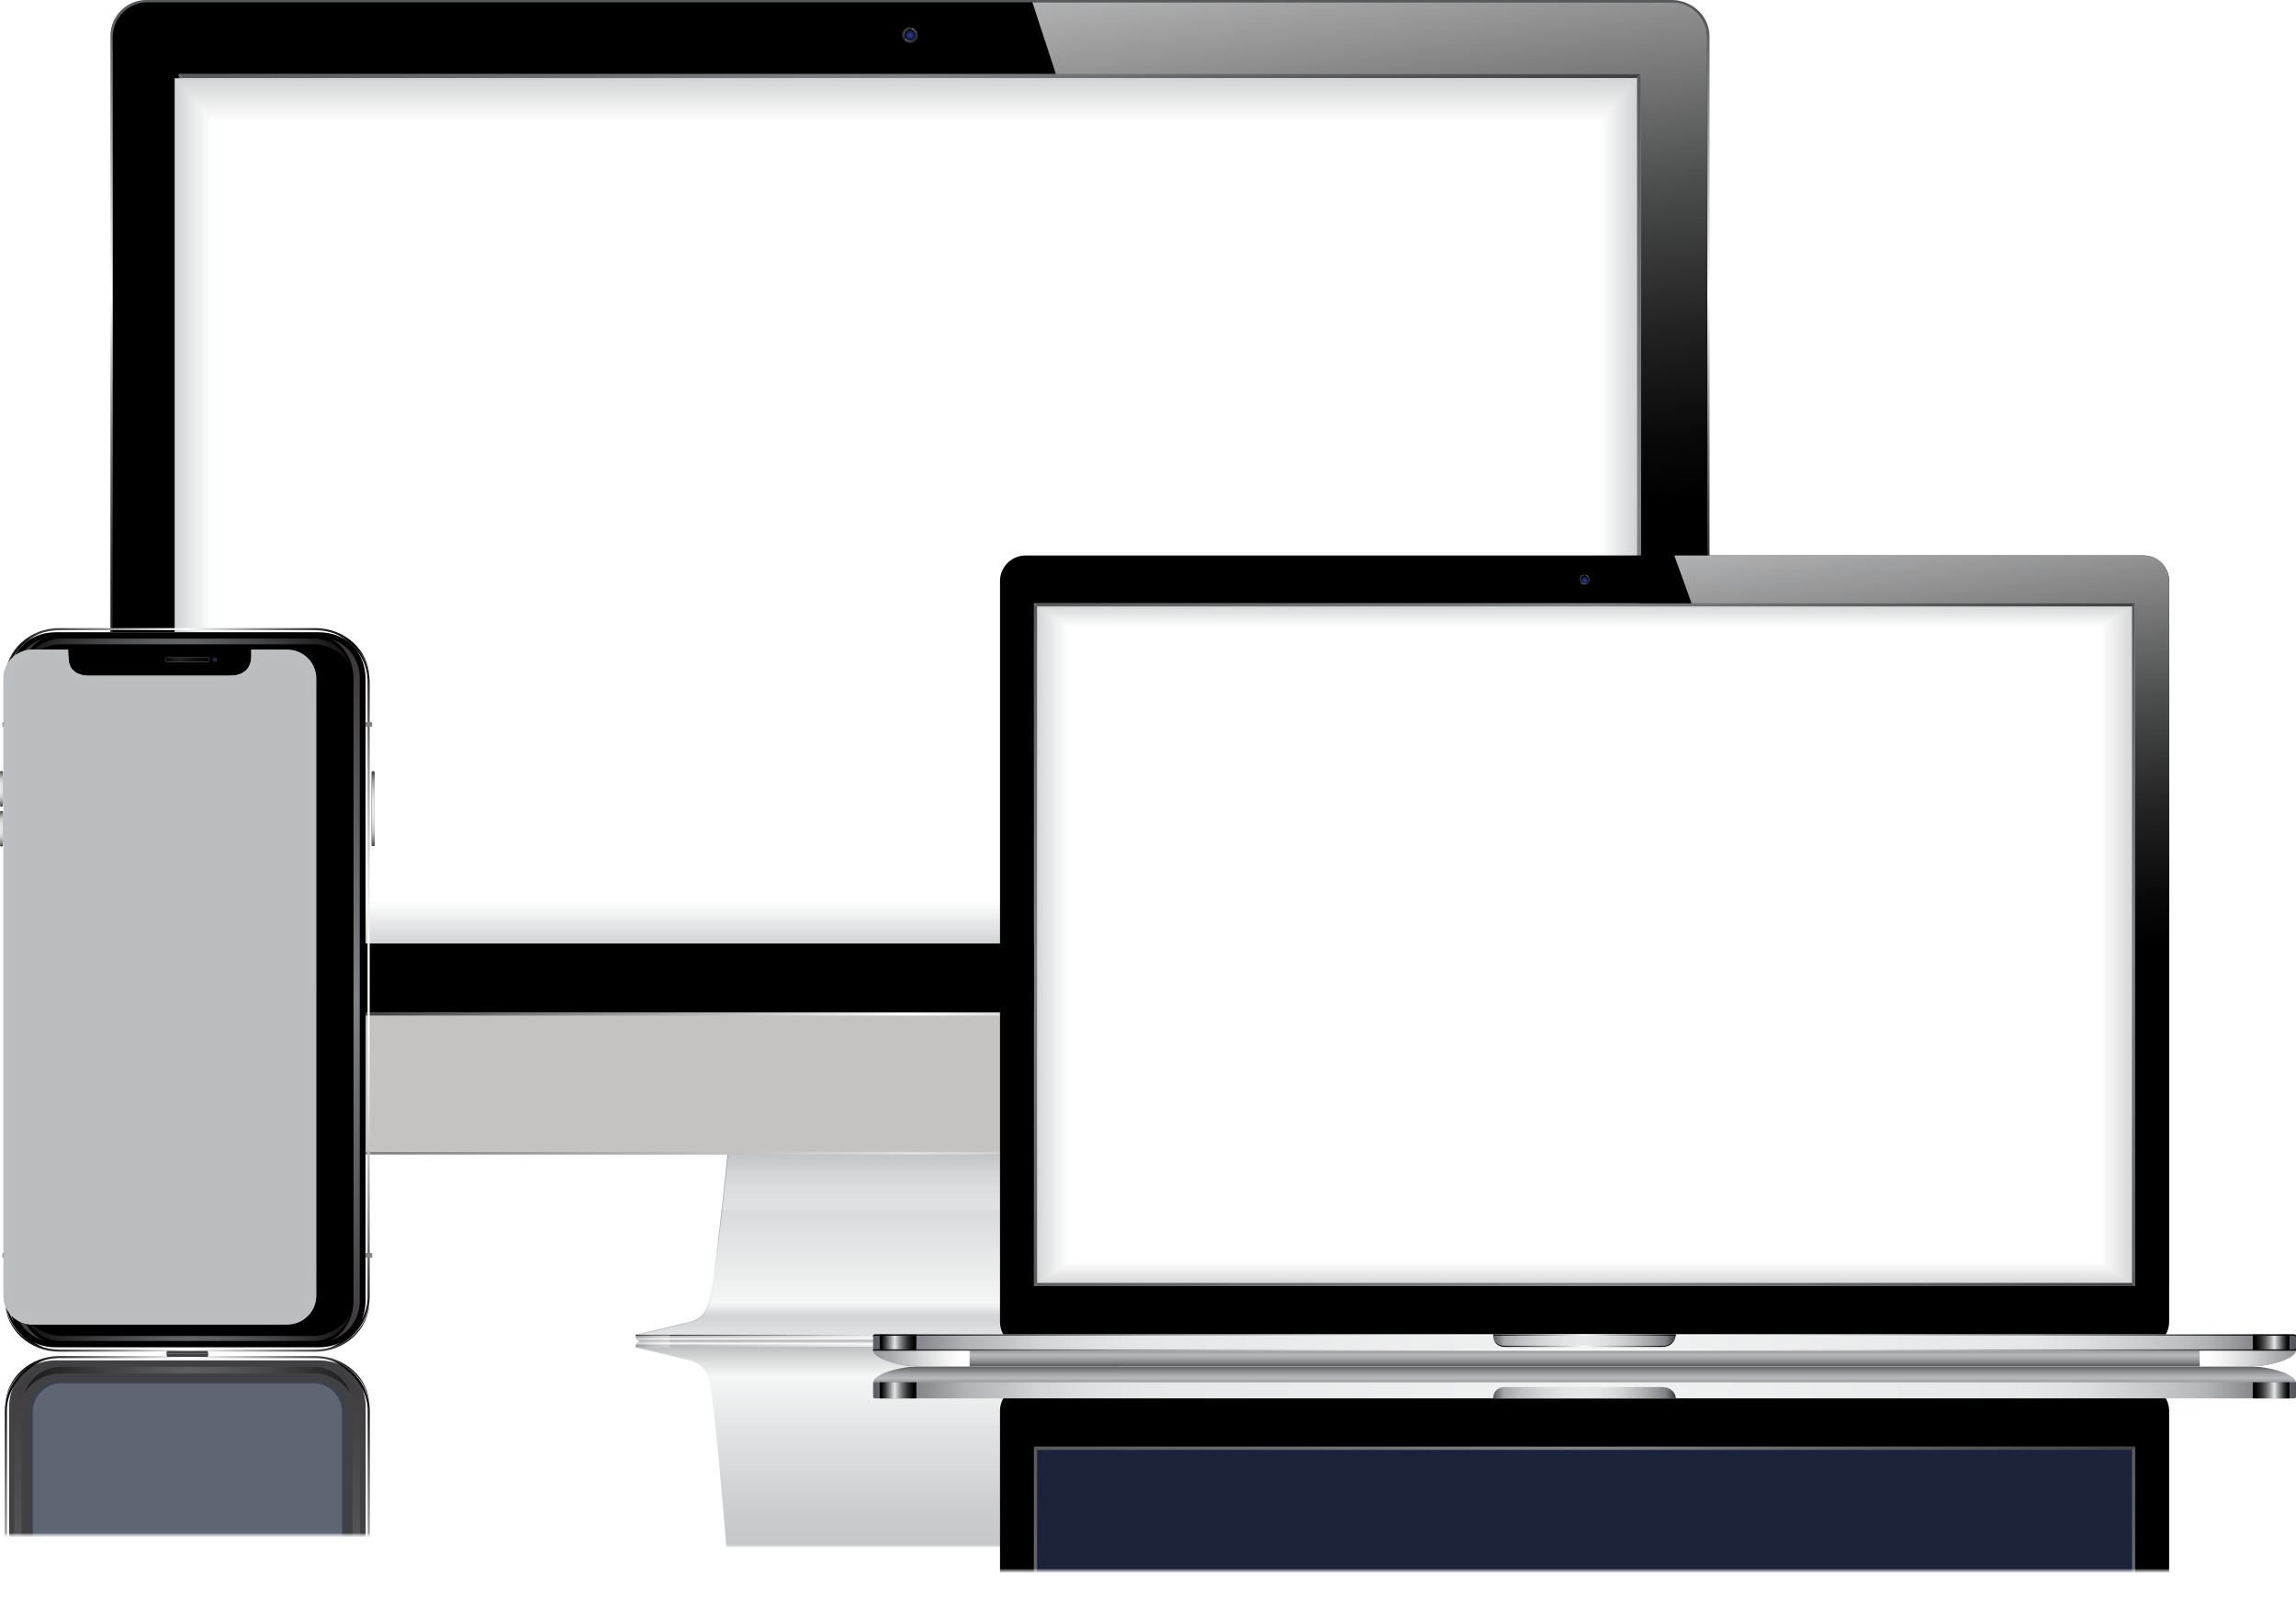 <svg xmlns="http://www.w3.org/2000/svg" xmlns:xlink="http://www.w3.org/1999/xlink" viewBox="0 0 1005.64 707.12"><defs><style>.cls-1{fill:url(#linear-gradient);}.cls-2{fill:url(#linear-gradient-2);}.cls-3{fill:url(#linear-gradient-3);}.cls-4{fill:none;}.cls-5{isolation:isolate;}.cls-6{mask:url(#mask);}.cls-10,.cls-11,.cls-12,.cls-17,.cls-19,.cls-20,.cls-203,.cls-204,.cls-21,.cls-7{mix-blend-mode:multiply;}.cls-8{fill:url(#linear-gradient-4);}.cls-9{fill:url(#linear-gradient-5);}.cls-10{fill:url(#linear-gradient-6);}.cls-11,.cls-12,.cls-15,.cls-16,.cls-19,.cls-20{opacity:0.3;}.cls-11{fill:url(#linear-gradient-7);}.cls-12{fill:url(#linear-gradient-8);}.cls-13{fill:url(#linear-gradient-9);}.cls-14{fill:url(#linear-gradient-10);}.cls-102,.cls-103,.cls-104,.cls-110,.cls-111,.cls-116,.cls-117,.cls-15,.cls-16,.cls-18,.cls-192,.cls-193,.cls-206,.cls-207,.cls-208,.cls-209,.cls-211,.cls-27,.cls-33,.cls-34{mix-blend-mode:screen;}.cls-15{fill:url(#New_Gradient_Swatch_17);}.cls-16{fill:url(#New_Gradient_Swatch_17-2);}.cls-17{fill:url(#linear-gradient-11);}.cls-18{fill:url(#New_Gradient_Swatch_17-3);}.cls-19{fill:url(#linear-gradient-12);}.cls-20{fill:url(#linear-gradient-13);}.cls-21{opacity:0.2;fill:url(#linear-gradient-14);}.cls-22{fill:url(#linear-gradient-15);}.cls-23{fill:url(#linear-gradient-16);}.cls-24{fill:url(#linear-gradient-17);}.cls-25{fill:url(#linear-gradient-18);}.cls-26{fill:url(#linear-gradient-19);}.cls-28{fill:url(#linear-gradient-20);}.cls-29{fill:#282425;}.cls-30{fill:url(#linear-gradient-21);}.cls-31{fill:url(#radial-gradient);}.cls-32{fill:#c4c3c2;}.cls-33{fill:url(#New_Gradient_Swatch_17-4);}.cls-34{opacity:0.5;fill:url(#New_Gradient_Swatch_17-5);}.cls-35{fill:#d1d3d4;}.cls-36{fill:#d2d4d5;}.cls-37{fill:#d3d4d5;}.cls-38{fill:#d3d5d6;}.cls-39{fill:#d4d6d7;}.cls-40{fill:#d5d7d8;}.cls-41{fill:#d6d7d8;}.cls-42{fill:#d6d8d9;}.cls-43{fill:#d7d9da;}.cls-44{fill:#d8d9da;}.cls-45{fill:#d9dadb;}.cls-46{fill:#d9dbdc;}.cls-47{fill:#dadcdc;}.cls-48{fill:#dbdcdd;}.cls-49{fill:#dcddde;}.cls-50{fill:#dcdedf;}.cls-51{fill:#dddfdf;}.cls-52{fill:#dedfe0;}.cls-53{fill:#dfe0e1;}.cls-54{fill:#dfe1e1;}.cls-55{fill:#e0e1e2;}.cls-56{fill:#e1e2e3;}.cls-57{fill:#e2e3e4;}.cls-58{fill:#e2e4e4;}.cls-59{fill:#e3e4e5;}.cls-60{fill:#e4e5e6;}.cls-61{fill:#e5e6e6;}.cls-62{fill:#e5e6e7;}.cls-63{fill:#e6e7e8;}.cls-64{fill:#e7e8e8;}.cls-65{fill:#e8e9e9;}.cls-66{fill:#e8e9ea;}.cls-67{fill:#e9eaeb;}.cls-68{fill:#eaebeb;}.cls-69{fill:#ebecec;}.cls-70{fill:#ebeced;}.cls-71{fill:#eceded;}.cls-72{fill:#edeeee;}.cls-73{fill:#eeeeef;}.cls-74{fill:#eeefef;}.cls-75{fill:#eff0f0;}.cls-76{fill:#f0f1f1;}.cls-77{fill:#f1f1f2;}.cls-78{fill:#f1f2f2;}.cls-79{fill:#f2f3f3;}.cls-80{fill:#f3f3f4;}.cls-81{fill:#f4f4f4;}.cls-82{fill:#f4f5f5;}.cls-83{fill:#f5f6f6;}.cls-84{fill:#f6f6f7;}.cls-85{fill:#f7f7f7;}.cls-86{fill:#f7f8f8;}.cls-87{fill:#f8f9f9;}.cls-88{fill:#f9f9f9;}.cls-89{fill:#fafafa;}.cls-90{fill:#fafbfb;}.cls-91{fill:#fbfbfb;}.cls-92{fill:#fcfcfc;}.cls-93{fill:#fdfdfd;}.cls-94{fill:#fdfefe;}.cls-95{fill:#fefefe;}.cls-96{fill:#fff;}.cls-97{mask:url(#mask-2);}.cls-98{fill:#414042;}.cls-99{fill:url(#linear-gradient-22);}.cls-100{fill:url(#linear-gradient-23);}.cls-101{fill:url(#linear-gradient-24);}.cls-102,.cls-103,.cls-104{opacity:0.8;}.cls-102{fill:url(#linear-gradient-25);}.cls-103{fill:url(#linear-gradient-26);}.cls-104{fill:url(#linear-gradient-27);}.cls-105{fill:#3c4254;opacity:0.81;}.cls-106{fill:url(#linear-gradient-28);}.cls-107{fill:url(#linear-gradient-29);}.cls-108{fill:url(#linear-gradient-30);}.cls-109{fill:url(#linear-gradient-31);}.cls-110{fill:url(#linear-gradient-32);}.cls-111{fill:url(#linear-gradient-33);}.cls-112{fill:#231f20;}.cls-113{fill:url(#linear-gradient-34);}.cls-114{fill:url(#linear-gradient-35);}.cls-115{fill:url(#linear-gradient-36);}.cls-116{fill:url(#linear-gradient-37);}.cls-117{fill:url(#linear-gradient-38);}.cls-118{fill:#808285;}.cls-119{fill:url(#linear-gradient-39);}.cls-120{fill:url(#linear-gradient-40);}.cls-121{fill:url(#radial-gradient-2);}.cls-122{clip-path:url(#clip-path);}.cls-123,.cls-124,.cls-125,.cls-126,.cls-127,.cls-128,.cls-129,.cls-130,.cls-131,.cls-132,.cls-133,.cls-134,.cls-135,.cls-136,.cls-137,.cls-138,.cls-139,.cls-140,.cls-141,.cls-142,.cls-143,.cls-144,.cls-145,.cls-146,.cls-147,.cls-148,.cls-149,.cls-150,.cls-151,.cls-152,.cls-153,.cls-154,.cls-155,.cls-156,.cls-157,.cls-158,.cls-159,.cls-160,.cls-161,.cls-162,.cls-163,.cls-164,.cls-165,.cls-166,.cls-167,.cls-168,.cls-169,.cls-170,.cls-171,.cls-172,.cls-173,.cls-174,.cls-175,.cls-176,.cls-177,.cls-178,.cls-179,.cls-180,.cls-181,.cls-182,.cls-183,.cls-184{fill:#bcbec0;}.cls-124{opacity:0.98;}.cls-125{opacity:0.97;}.cls-126{opacity:0.95;}.cls-127{opacity:0.93;}.cls-128{opacity:0.92;}.cls-129{opacity:0.9;}.cls-130{opacity:0.89;}.cls-131{opacity:0.87;}.cls-132{opacity:0.85;}.cls-133{opacity:0.84;}.cls-134{opacity:0.82;}.cls-135{opacity:0.8;}.cls-136{opacity:0.79;}.cls-137{opacity:0.77;}.cls-138{opacity:0.75;}.cls-139{opacity:0.74;}.cls-140{opacity:0.72;}.cls-141{opacity:0.7;}.cls-142{opacity:0.69;}.cls-143{opacity:0.67;}.cls-144{opacity:0.66;}.cls-145{opacity:0.64;}.cls-146{opacity:0.62;}.cls-147{opacity:0.61;}.cls-148{opacity:0.59;}.cls-149{opacity:0.57;}.cls-150{opacity:0.56;}.cls-151{opacity:0.54;}.cls-152{opacity:0.52;}.cls-153{opacity:0.51;}.cls-154{opacity:0.49;}.cls-155{opacity:0.48;}.cls-156{opacity:0.46;}.cls-157{opacity:0.44;}.cls-158{opacity:0.43;}.cls-159{opacity:0.41;}.cls-160{opacity:0.39;}.cls-161{opacity:0.38;}.cls-162{opacity:0.36;}.cls-163{opacity:0.34;}.cls-164{opacity:0.33;}.cls-165{opacity:0.31;}.cls-166{opacity:0.3;}.cls-167{opacity:0.28;}.cls-168{opacity:0.26;}.cls-169{opacity:0.25;}.cls-170{opacity:0.23;}.cls-171{opacity:0.21;}.cls-172{opacity:0.2;}.cls-173{opacity:0.18;}.cls-174{opacity:0.16;}.cls-175{opacity:0.15;}.cls-176{opacity:0.13;}.cls-177{opacity:0.11;}.cls-178{opacity:0.1;}.cls-179{opacity:0.08;}.cls-180{opacity:0.07;}.cls-181{opacity:0.05;}.cls-182{opacity:0.03;}.cls-183{opacity:0.02;}.cls-184{opacity:0;}.cls-185{mask:url(#mask-3);}.cls-186{fill:#1a233a;}.cls-187{fill:url(#linear-gradient-41);}.cls-188{fill:url(#linear-gradient-42);}.cls-189{fill:url(#linear-gradient-43);}.cls-190{fill:url(#linear-gradient-44);}.cls-191{fill:url(#linear-gradient-45);}.cls-192{fill:url(#linear-gradient-46);}.cls-193{fill:url(#linear-gradient-47);}.cls-194{fill:url(#linear-gradient-48);}.cls-195{fill:url(#linear-gradient-49);}.cls-196{fill:url(#linear-gradient-50);}.cls-197{fill:url(#linear-gradient-51);}.cls-198{fill:url(#linear-gradient-52);}.cls-199{fill:url(#linear-gradient-53);}.cls-200{fill:url(#linear-gradient-54);}.cls-201{fill:url(#radial-gradient-3);}.cls-202{fill:url(#linear-gradient-55);}.cls-203{fill:url(#linear-gradient-56);}.cls-204{fill:url(#linear-gradient-57);}.cls-205{fill:url(#linear-gradient-58);}.cls-206{fill:url(#linear-gradient-59);}.cls-207{fill:url(#linear-gradient-60);}.cls-208{fill:url(#linear-gradient-61);}.cls-209{fill:url(#linear-gradient-62);}.cls-210{fill:url(#linear-gradient-63);}.cls-211{fill:url(#New_Gradient_Swatch_17-6);}.cls-212{fill:url(#New_Gradient_Swatch_17-7);}.cls-213{filter:url(#luminosity-invert);}</style><linearGradient id="linear-gradient" x1="1004.83" y1="677.08" x2="1004.83" y2="509.82" gradientUnits="userSpaceOnUse"><stop offset="0.08" stop-color="#fff"/><stop offset="0.16" stop-color="#efefef"/><stop offset="0.31" stop-color="#c6c6c6"/><stop offset="0.53" stop-color="#828282"/><stop offset="0.8" stop-color="#272727"/><stop offset="0.91"/></linearGradient><linearGradient id="linear-gradient-2" x1="688.41" y1="672.09" x2="688.41" y2="421.44" gradientUnits="userSpaceOnUse"><stop offset="0.01" stop-color="#fff"/><stop offset="0.1" stop-color="#f5f5f5"/><stop offset="0.24" stop-color="#dbdbdb"/><stop offset="0.42" stop-color="#b0b0b0"/><stop offset="0.63" stop-color="#757575"/><stop offset="0.87" stop-color="#2b2b2b"/><stop offset="1"/></linearGradient><linearGradient id="linear-gradient-3" x1="1302.56" y1="687.75" x2="1302.56" y2="442.32" gradientUnits="userSpaceOnUse"><stop offset="0" stop-color="#fff"/><stop offset="0.1" stop-color="#fafafa"/><stop offset="0.22" stop-color="#ededed"/><stop offset="0.34" stop-color="#d6d6d6"/><stop offset="0.46" stop-color="#b6b6b6"/><stop offset="0.59" stop-color="#8d8d8d"/><stop offset="0.72" stop-color="#5b5b5b"/><stop offset="0.85" stop-color="#212121"/><stop offset="0.92"/></linearGradient><filter id="luminosity-invert" filterUnits="userSpaceOnUse" color-interpolation-filters="sRGB"><feColorMatrix values="-1 0 0 0 1 0 -1 0 0 1 0 0 -1 0 1 0 0 0 1 0"/></filter><mask id="mask" x="264.44" y="587.21" width="268.12" height="98.43" maskUnits="userSpaceOnUse"><g class="cls-213"><g transform="translate(-606.33)"><rect class="cls-1" x="870.77" y="587.21" width="268.12" height="89.88"/></g></g></mask><linearGradient id="linear-gradient-4" x1="864.77" y1="15485.63" x2="1139.97" y2="15485.63" gradientTransform="matrix(1, 0, 0, -1, 0, 16074.28)" gradientUnits="userSpaceOnUse"><stop offset="0" stop-color="#676770"/><stop offset="0.03" stop-color="#76767e"/><stop offset="0.07" stop-color="#9c9da1"/><stop offset="0.1" stop-color="#b3b4b6"/><stop offset="0.23" stop-color="#cbccce"/><stop offset="0.4" stop-color="#e7e8e8"/><stop offset="0.5" stop-color="#f1f2f2"/><stop offset="0.63" stop-color="#d9dada"/><stop offset="0.8" stop-color="#bdbec0"/><stop offset="0.9" stop-color="#b3b4b6"/><stop offset="1" stop-color="#676770"/></linearGradient><linearGradient id="linear-gradient-5" x1="1004.9" y1="15492.56" x2="1004.9" y2="15387.41" gradientTransform="matrix(1, 0, 0, -1, 0, 16074.28)" gradientUnits="userSpaceOnUse"><stop offset="0" stop-color="#94969a"/><stop offset="0.03" stop-color="#a4a6a9"/><stop offset="0.14" stop-color="#dee0e0"/><stop offset="0.2" stop-color="#f5f6f6"/><stop offset="0.46" stop-color="#dfe0e1"/><stop offset="0.79" stop-color="#c9cbcc"/><stop offset="1" stop-color="#c1c3c5"/></linearGradient><linearGradient id="linear-gradient-6" x1="1004.83" y1="15487.15" x2="1004.83" y2="15485.54" gradientTransform="matrix(1, 0, 0, -1, 0, 16074.28)" gradientUnits="userSpaceOnUse"><stop offset="0" stop-color="#939598"/><stop offset="0.11" stop-color="#a6a7aa"/><stop offset="0.36" stop-color="#cccdcf"/><stop offset="0.59" stop-color="#e8e8e9"/><stop offset="0.79" stop-color="#f9f9f9"/><stop offset="0.95" stop-color="#fff"/></linearGradient><linearGradient id="linear-gradient-7" x1="884.94" y1="15485.63" x2="898.58" y2="15485.63" gradientTransform="matrix(1, 0, 0, -1, 0, 16074.28)" gradientUnits="userSpaceOnUse"><stop offset="0" stop-color="#939598"/><stop offset="0.15" stop-color="#a7a8ab"/><stop offset="0.53" stop-color="#d6d7d8"/><stop offset="0.83" stop-color="#f4f4f4"/><stop offset="1" stop-color="#fff"/></linearGradient><linearGradient id="linear-gradient-8" x1="12443.04" y1="15485.63" x2="12456.68" y2="15485.63" gradientTransform="translate(13567.9 16074.28) rotate(180)" xlink:href="#linear-gradient-7"/><linearGradient id="linear-gradient-9" x1="864.77" y1="585.85" x2="1139.97" y2="585.85" gradientTransform="matrix(1, 0, 0, 1, 0, 0)" xlink:href="#linear-gradient-4"/><linearGradient id="linear-gradient-10" x1="1004.9" y1="591.51" x2="1004.9" y2="503.21" gradientUnits="userSpaceOnUse"><stop offset="0.01" stop-color="#e7e8e9"/><stop offset="0.08" stop-color="#e1e2e4"/><stop offset="0.17" stop-color="#d2d3d5"/><stop offset="0.19" stop-color="#dcddde"/><stop offset="0.22" stop-color="#eeeff0"/><stop offset="0.24" stop-color="#f5f6f6"/><stop offset="0.39" stop-color="#ebecec"/><stop offset="0.76" stop-color="#d5d6d8"/><stop offset="1" stop-color="#cdced0"/></linearGradient><linearGradient id="New_Gradient_Swatch_17" x1="905.08" y1="525.21" x2="905.08" y2="594.18" gradientUnits="userSpaceOnUse"><stop offset="0.05"/><stop offset="0.5" stop-color="#fff"/><stop offset="0.95"/></linearGradient><linearGradient id="New_Gradient_Swatch_17-2" x1="14058.59" y1="525.21" x2="14058.59" y2="594.18" gradientTransform="matrix(-1, 0, 0, 1, 15163.31, 0)" xlink:href="#New_Gradient_Swatch_17"/><linearGradient id="linear-gradient-11" x1="1004.83" y1="587.37" x2="1004.83" y2="585.76" gradientTransform="matrix(1, 0, 0, 1, 0, 0)" xlink:href="#linear-gradient-6"/><linearGradient id="New_Gradient_Swatch_17-3" x1="864.77" y1="584.65" x2="1139.97" y2="584.65" xlink:href="#New_Gradient_Swatch_17"/><linearGradient id="linear-gradient-12" x1="884.94" y1="585.85" x2="898.58" y2="585.85" gradientTransform="matrix(1, 0, 0, 1, 0, 0)" xlink:href="#linear-gradient-7"/><linearGradient id="linear-gradient-13" x1="12443.04" y1="585.85" x2="12456.68" y2="585.85" gradientTransform="matrix(-1, 0, 0, 1, 13567.9, 0)" xlink:href="#linear-gradient-7"/><linearGradient id="linear-gradient-14" x1="1004.89" y1="503.98" x2="1004.89" y2="529.99" gradientUnits="userSpaceOnUse"><stop offset="0.04" stop-color="#939598"/><stop offset="0.2" stop-color="#b8babc"/><stop offset="0.35" stop-color="#d7d8d9"/><stop offset="0.51" stop-color="#edeeee"/><stop offset="0.65" stop-color="#fafbfb"/><stop offset="0.79" stop-color="#fff"/></linearGradient><linearGradient id="linear-gradient-15" x1="1004.89" y1="6.95" x2="1004.89" y2="440.67" gradientUnits="userSpaceOnUse"><stop offset="0" stop-color="#58595b"/><stop offset="0.15" stop-color="#afafb0"/><stop offset="0.28" stop-color="#fff"/><stop offset="0.31" stop-color="#e3e2e2"/><stop offset="0.37" stop-color="#a9a7a8"/><stop offset="0.43" stop-color="#797777"/><stop offset="0.49" stop-color="#545151"/><stop offset="0.54" stop-color="#393536"/><stop offset="0.58" stop-color="#292526"/><stop offset="0.62" stop-color="#231f20"/></linearGradient><linearGradient id="linear-gradient-16" x1="78.35" y1="33.36" x2="718.77" y2="33.36" gradientUnits="userSpaceOnUse"><stop offset="0" stop-color="#58595b"/><stop offset="0.5" stop-color="#808285"/><stop offset="1" stop-color="#414042"/></linearGradient><linearGradient id="linear-gradient-17" x1="78.35" y1="410.38" x2="718.77" y2="410.38" xlink:href="#linear-gradient-16"/><linearGradient id="linear-gradient-18" x1="79.25" y1="30.08" x2="79.25" y2="419.9" gradientUnits="userSpaceOnUse"><stop offset="0" stop-color="#58595b"/><stop offset="0.5" stop-color="#808285"/><stop offset="1" stop-color="#58595b"/></linearGradient><linearGradient id="linear-gradient-19" x1="717.84" y1="30.08" x2="717.84" y2="419.93" xlink:href="#linear-gradient-18"/><linearGradient id="linear-gradient-20" x1="1191.16" y1="-105.87" x2="1263.75" y2="440.93" gradientUnits="userSpaceOnUse"><stop offset="0.06" stop-color="#e6e7e8"/><stop offset="0.1" stop-color="#cecfd0"/><stop offset="0.25" stop-color="#868687"/><stop offset="0.37" stop-color="#4c4d4d"/><stop offset="0.48" stop-color="#232323"/><stop offset="0.57" stop-color="#090909"/><stop offset="0.62"/></linearGradient><linearGradient id="linear-gradient-21" x1="1001.68" y1="13.22" x2="1007.81" y2="17.21" gradientUnits="userSpaceOnUse"><stop offset="0" stop-color="#58595b"/><stop offset="0.1" stop-color="#555557"/><stop offset="0.19" stop-color="#4a4a4c"/><stop offset="0.29" stop-color="#393738"/><stop offset="0.37" stop-color="#231f20"/><stop offset="0.39" stop-color="#272324"/><stop offset="0.4" stop-color="#312e2f"/><stop offset="0.42" stop-color="#434143"/><stop offset="0.43" stop-color="#5d5c5e"/><stop offset="0.45" stop-color="#7d7e80"/><stop offset="0.46" stop-color="#939598"/><stop offset="0.46" stop-color="#919396"/><stop offset="0.48" stop-color="#7c7e80"/><stop offset="0.5" stop-color="#6c6d6f"/><stop offset="0.52" stop-color="#606264"/><stop offset="0.56" stop-color="#5a5b5d"/><stop offset="0.66" stop-color="#58595b"/><stop offset="0.78" stop-color="#464546"/><stop offset="0.9" stop-color="#393536"/><stop offset="1" stop-color="#343031"/></linearGradient><radialGradient id="radial-gradient" cx="1004.96" cy="84.9" r="2.8" gradientTransform="translate(0 -70.28) scale(1 1.01)" gradientUnits="userSpaceOnUse"><stop offset="0.15" stop-color="#2b3990"/><stop offset="0.63" stop-color="#131940"/><stop offset="1"/></radialGradient><linearGradient id="New_Gradient_Swatch_17-4" x1="48.35" y1="444.03" x2="748.77" y2="444.03" xlink:href="#New_Gradient_Swatch_17"/><linearGradient id="New_Gradient_Swatch_17-5" x1="654.96" y1="497.5" x2="1354.84" y2="497.5" xlink:href="#New_Gradient_Swatch_17"/><mask id="mask-2" x="-4.05" y="577.69" width="172.25" height="129.42" maskUnits="userSpaceOnUse"><g class="cls-213"><g transform="translate(-606.33)"><rect class="cls-2" x="602.29" y="577.69" width="172.25" height="94.39"/></g></g></mask><linearGradient id="linear-gradient-22" x1="618.1" y1="15121.19" x2="618.1" y2="15466.41" gradientTransform="matrix(1, 0, 0, -1, 0, 16074.28)" gradientUnits="userSpaceOnUse"><stop offset="0"/><stop offset="0.06" stop-color="#343434"/><stop offset="0.12" stop-color="#696969"/><stop offset="0.18" stop-color="#979797"/><stop offset="0.25" stop-color="#bcbcbc"/><stop offset="0.31" stop-color="#dadada"/><stop offset="0.38" stop-color="#eee"/><stop offset="0.44" stop-color="#fbfbfb"/><stop offset="0.5" stop-color="#fff"/><stop offset="0.56" stop-color="#fbfbfb"/><stop offset="0.62" stop-color="#eee"/><stop offset="0.69" stop-color="#dadada"/><stop offset="0.75" stop-color="#bcbcbc"/><stop offset="0.82" stop-color="#979797"/><stop offset="0.88" stop-color="#696969"/><stop offset="0.94" stop-color="#343434"/><stop offset="1"/></linearGradient><linearGradient id="linear-gradient-23" x1="13212.55" y1="15121.19" x2="13212.55" y2="15466.41" gradientTransform="translate(13971.19 16074.28) rotate(180)" xlink:href="#linear-gradient-22"/><linearGradient id="linear-gradient-24" x1="13200.39" y1="101.23" x2="13363.94" y2="101.23" gradientTransform="matrix(-1, 0, 0, 1, 13971.19, 503.83)" gradientUnits="userSpaceOnUse"><stop offset="0"/><stop offset="0.5" stop-color="#fff"/><stop offset="0.95"/></linearGradient><linearGradient id="linear-gradient-25" x1="619" y1="15057.57" x2="619" y2="15538.38" gradientTransform="matrix(1, 0, 0, -1, 0, 16074.28)" gradientUnits="userSpaceOnUse"><stop offset="0" stop-color="#231f20"/><stop offset="0.5" stop-color="#808285"/><stop offset="1" stop-color="#231f20"/></linearGradient><linearGradient id="linear-gradient-26" x1="12759.09" y1="15057.57" x2="12759.09" y2="15538.38" gradientTransform="translate(13516.54 16074.28) rotate(180)" xlink:href="#linear-gradient-25"/><linearGradient id="linear-gradient-27" x1="12869.06" y1="47.31" x2="13030.95" y2="47.31" gradientTransform="matrix(-1, 0, 0, 1, 13638.3, 557.14)" gradientUnits="userSpaceOnUse"><stop offset="0"/><stop offset="0.02" stop-color="#070707"/><stop offset="0.17" stop-color="#2f2f30"/><stop offset="0.3" stop-color="#4b4c4e"/><stop offset="0.42" stop-color="#5d5e60"/><stop offset="0.5" stop-color="#636466"/><stop offset="0.59" stop-color="#57585a"/><stop offset="0.75" stop-color="#39393b"/><stop offset="0.97" stop-color="#080808"/><stop offset="1"/></linearGradient><linearGradient id="linear-gradient-28" x1="618.05" y1="287.08" x2="618.05" y2="579.75" gradientTransform="matrix(1, 0, 0, 1, 0, 0)" xlink:href="#linear-gradient-22"/><linearGradient id="linear-gradient-29" x1="13212.6" y1="287.08" x2="13212.6" y2="579.75" gradientTransform="matrix(-1, 0, 0, 1, 13971.19, 0)" xlink:href="#linear-gradient-22"/><linearGradient id="linear-gradient-30" x1="13200.44" y1="14989.87" x2="13363.99" y2="14989.87" gradientTransform="translate(13971.19 15570.45) rotate(180)" xlink:href="#linear-gradient-24"/><linearGradient id="linear-gradient-31" x1="606" y1="286.3" x2="769.54" y2="286.3" gradientTransform="matrix(1, 0, 0, 1, 0, 0)" xlink:href="#linear-gradient-24"/><linearGradient id="linear-gradient-32" x1="12759.14" y1="234.83" x2="12759.14" y2="639.83" gradientTransform="matrix(-1, 0, 0, 1, 13516.54, 0)" xlink:href="#linear-gradient-25"/><linearGradient id="linear-gradient-33" x1="-208.93" y1="234.83" x2="-208.93" y2="639.83" gradientTransform="translate(827.87)" xlink:href="#linear-gradient-25"/><linearGradient id="linear-gradient-34" x1="-722.41" y1="1454.6" x2="-707.17" y2="1454.6" gradientTransform="matrix(0, 1, 1, 0, -847.66, 1060.21)" gradientUnits="userSpaceOnUse"><stop offset="0" stop-color="#414042"/><stop offset="0.02" stop-color="#575758"/><stop offset="0.07" stop-color="#7d7d7f"/><stop offset="0.12" stop-color="#9e9e9f"/><stop offset="0.17" stop-color="#b8b9ba"/><stop offset="0.23" stop-color="#cdcdce"/><stop offset="0.3" stop-color="#dbdcdd"/><stop offset="0.38" stop-color="#e3e4e5"/><stop offset="0.5" stop-color="#e6e7e8"/><stop offset="0.6" stop-color="#e3e4e5"/><stop offset="0.68" stop-color="#d9dadb"/><stop offset="0.75" stop-color="#c9c9ca"/><stop offset="0.81" stop-color="#b1b2b3"/><stop offset="0.88" stop-color="#939395"/><stop offset="0.94" stop-color="#6e6e70"/><stop offset="1" stop-color="#434244"/><stop offset="1" stop-color="#414042"/></linearGradient><linearGradient id="linear-gradient-35" x1="14151.37" y1="14206.35" x2="14183.94" y2="14206.35" gradientTransform="matrix(0, -1, -1, 0, 14976.15, 14521.74)" xlink:href="#linear-gradient-34"/><linearGradient id="linear-gradient-36" x1="-704.93" y1="1454.6" x2="-689.69" y2="1454.6" xlink:href="#linear-gradient-34"/><linearGradient id="linear-gradient-37" x1="607.54" y1="285.61" x2="769.43" y2="285.61" gradientTransform="matrix(1, 0, 0, 1, 0, 0)" xlink:href="#linear-gradient-27"/><linearGradient id="linear-gradient-38" x1="12869.11" y1="14935.96" x2="13031" y2="14935.96" gradientTransform="translate(13638.3 15517.14) rotate(180)" xlink:href="#linear-gradient-27"/><linearGradient id="linear-gradient-39" x1="72.56" y1="288.84" x2="91.52" y2="288.84" gradientUnits="userSpaceOnUse"><stop offset="0"/><stop offset="0.09" stop-color="#0f0e0f"/><stop offset="0.22" stop-color="#1d1c1e"/><stop offset="0.32" stop-color="#222123"/><stop offset="1"/></linearGradient><linearGradient id="linear-gradient-40" x1="12953.17" y1="15275.9" x2="12955.12" y2="15275.9" gradientTransform="translate(13654.31 15564.73) rotate(180)" gradientUnits="userSpaceOnUse"><stop offset="0" stop-color="#6d6e71"/><stop offset="0.41" stop-color="#494749"/><stop offset="0.79" stop-color="#2d2a2b"/><stop offset="1" stop-color="#231f20"/></linearGradient><radialGradient id="radial-gradient-2" cx="700.18" cy="288.86" r="0.98" gradientUnits="userSpaceOnUse"><stop offset="0" stop-color="#2b3990"/><stop offset="0.57" stop-color="#131940"/><stop offset="1"/></radialGradient><clipPath id="clip-path" transform="translate(-606.33)"><path class="cls-4" d="M744.2,286.3H728.35v2.85c0,5.73-3.49,8.56-9.22,8.56H657.41c-5.74,0-9.23-2.83-9.23-8.56V286.3H632.53A12.68,12.68,0,0,0,619.84,299V569.16a12.69,12.69,0,0,0,12.69,12.69H744.2a12.69,12.69,0,0,0,12.69-12.69V299A12.68,12.68,0,0,0,744.2,286.3Z"/></clipPath><mask id="mask-3" x="373.43" y="598.28" width="645.59" height="97.75" maskUnits="userSpaceOnUse"><g class="cls-213"><g transform="translate(-606.33)"><rect class="cls-3" x="979.77" y="598.28" width="645.59" height="89.47"/></g></g></mask><linearGradient id="linear-gradient-41" x1="1059.23" y1="15440.1" x2="1541.49" y2="15440.1" gradientTransform="matrix(1, 0, 0, -1, -606.33, 16074.28)" xlink:href="#linear-gradient-16"/><linearGradient id="linear-gradient-42" x1="1059.9" y1="15042.12" x2="1059.9" y2="15449.81" gradientTransform="matrix(1, 0, 0, -1, -606.33, 16074.28)" xlink:href="#linear-gradient-18"/><linearGradient id="linear-gradient-43" x1="1540.81" y1="15042.12" x2="1540.81" y2="15449.81" gradientTransform="matrix(1, 0, 0, -1, -606.33, 16074.28)" xlink:href="#linear-gradient-18"/><linearGradient id="linear-gradient-44" x1="1300.36" y1="15475.86" x2="1300.36" y2="15469.27" gradientTransform="matrix(1, 0, 0, -1, 0, 16074.28)" gradientUnits="userSpaceOnUse"><stop offset="0" stop-color="#58595b"/><stop offset="0.01" stop-color="#595a5c"/><stop offset="0.24" stop-color="#818285"/><stop offset="0.46" stop-color="#9e9fa2"/><stop offset="0.65" stop-color="#b0b1b4"/><stop offset="0.78" stop-color="#b6b7ba"/><stop offset="1" stop-color="#9c9da0"/></linearGradient><linearGradient id="linear-gradient-45" x1="978.02" y1="15465.5" x2="1624.33" y2="15465.5" gradientTransform="matrix(1, 0, 0, -1, 0, 16074.28)" gradientUnits="userSpaceOnUse"><stop offset="0" stop-color="#464650"/><stop offset="0.08" stop-color="#b3b4b6"/><stop offset="0.1" stop-color="#bebfc1"/><stop offset="0.13" stop-color="#d4d5d7"/><stop offset="0.17" stop-color="#e1e2e4"/><stop offset="0.2" stop-color="#e6e7e8"/><stop offset="0.48" stop-color="#f0f1f1"/><stop offset="0.5" stop-color="#f1f2f2"/><stop offset="0.78" stop-color="#e7e8e9"/><stop offset="0.8" stop-color="#e6e7e8"/><stop offset="0.84" stop-color="#dcddde"/><stop offset="0.9" stop-color="#c0c1c3"/><stop offset="0.92" stop-color="#b3b4b6"/><stop offset="0.96" stop-color="#7c7c82"/><stop offset="0.98" stop-color="#55555e"/><stop offset="1" stop-color="#464650"/></linearGradient><linearGradient id="linear-gradient-46" x1="991.36" y1="15465.5" x2="1008" y2="15465.5" gradientTransform="matrix(1, 0, 0, -1, -606.33, 16074.28)" gradientUnits="userSpaceOnUse"><stop offset="0.04"/><stop offset="0.08" stop-color="#0e0e0e"/><stop offset="0.15" stop-color="#333"/><stop offset="0.24" stop-color="#6f6f70"/><stop offset="0.36" stop-color="#c0c1c2"/><stop offset="0.41" stop-color="#e6e7e8"/><stop offset="0.45" stop-color="#cbcccd"/><stop offset="0.55" stop-color="#8e8f90"/><stop offset="0.65" stop-color="#5c5c5c"/><stop offset="0.74" stop-color="#343434"/><stop offset="0.83" stop-color="#171818"/><stop offset="0.9" stop-color="#060606"/><stop offset="0.95"/></linearGradient><linearGradient id="linear-gradient-47" x1="11914.42" y1="15465.5" x2="11931.07" y2="15465.5" gradientTransform="translate(12917.47 16074.28) rotate(180)" xlink:href="#linear-gradient-46"/><linearGradient id="linear-gradient-48" x1="1256.21" y1="15464.45" x2="1344.72" y2="15464.45" gradientTransform="matrix(1, 0, 0, -1, 0, 16074.28)" gradientUnits="userSpaceOnUse"><stop offset="0.01" stop-color="#231f20"/><stop offset="0.1" stop-color="#a7a9ac"/><stop offset="0.19" stop-color="#c1c2c5"/><stop offset="0.3" stop-color="#d5d7d8"/><stop offset="0.4" stop-color="#e2e3e4"/><stop offset="0.5" stop-color="#e6e7e8"/><stop offset="0.58" stop-color="#e2e3e4"/><stop offset="0.66" stop-color="#d5d7d8"/><stop offset="0.74" stop-color="#c1c2c4"/><stop offset="0.82" stop-color="#a4a6a8"/><stop offset="0.9" stop-color="#808285"/><stop offset="0.99"/></linearGradient><linearGradient id="linear-gradient-49" x1="452.9" y1="264.87" x2="935.12" y2="264.87" xlink:href="#linear-gradient-16"/><linearGradient id="linear-gradient-50" x1="452.9" y1="562.44" x2="935.12" y2="562.44" xlink:href="#linear-gradient-16"/><linearGradient id="linear-gradient-51" x1="453.56" y1="262.33" x2="453.56" y2="569.92" xlink:href="#linear-gradient-18"/><linearGradient id="linear-gradient-52" x1="934.46" y1="262.33" x2="934.46" y2="569.92" xlink:href="#linear-gradient-18"/><linearGradient id="linear-gradient-53" x1="1436.44" y1="161.18" x2="1492.75" y2="585.28" xlink:href="#linear-gradient-20"/><linearGradient id="linear-gradient-54" x1="1298.01" y1="252.22" x2="1302.49" y2="255.14" xlink:href="#linear-gradient-21"/><radialGradient id="radial-gradient-3" cx="1300.41" cy="321.24" r="2.06" xlink:href="#radial-gradient"/><linearGradient id="linear-gradient-55" x1="1300.36" y1="598.21" x2="1300.36" y2="591.63" gradientTransform="matrix(1, 0, 0, 1, 0, 0)" xlink:href="#linear-gradient-44"/><linearGradient id="linear-gradient-56" x1="989.37" y1="594.71" x2="1027.87" y2="594.71" gradientTransform="matrix(1, 0, 0, 1, 0, 0)" xlink:href="#linear-gradient-7"/><linearGradient id="linear-gradient-57" x1="11956.55" y1="594.71" x2="11995.05" y2="594.71" gradientTransform="matrix(-1, 0, 0, 1, 13567.9, 0)" xlink:href="#linear-gradient-7"/><linearGradient id="linear-gradient-58" x1="978.02" y1="587.86" x2="1624.33" y2="587.86" gradientTransform="matrix(1, 0, 0, 1, 0, 0)" xlink:href="#linear-gradient-45"/><linearGradient id="linear-gradient-59" x1="385.03" y1="587.86" x2="401.67" y2="587.86" gradientTransform="matrix(1, 0, 0, 1, 0, 0)" xlink:href="#linear-gradient-46"/><linearGradient id="linear-gradient-60" x1="11914.42" y1="587.86" x2="11931.07" y2="587.86" gradientTransform="matrix(-1, 0, 0, 1, 12917.47, 0)" xlink:href="#linear-gradient-46"/><linearGradient id="linear-gradient-61" x1="991.34" y1="584.96" x2="1610.99" y2="584.96" gradientTransform="matrix(1, 0, 0, 1, 0, 0)" xlink:href="#linear-gradient-22"/><linearGradient id="linear-gradient-62" x1="991.34" y1="590.76" x2="1610.99" y2="590.76" gradientTransform="matrix(1, 0, 0, 1, 0, 0)" xlink:href="#linear-gradient-22"/><linearGradient id="linear-gradient-63" x1="1256.21" y1="586.8" x2="1344.72" y2="586.8" gradientUnits="userSpaceOnUse"><stop offset="0.01" stop-color="#231f20"/><stop offset="0.1" stop-color="#a7a9ac"/><stop offset="0.19" stop-color="#c1c2c5"/><stop offset="0.3" stop-color="#d5d7d8"/><stop offset="0.4" stop-color="#e2e3e4"/><stop offset="0.5" stop-color="#e6e7e8"/><stop offset="0.57" stop-color="#e2e3e4"/><stop offset="0.65" stop-color="#d5d7d8"/><stop offset="0.74" stop-color="#c1c2c4"/><stop offset="0.82" stop-color="#a4a6a8"/><stop offset="0.9" stop-color="#808285"/><stop offset="0.99"/></linearGradient><linearGradient id="New_Gradient_Swatch_17-6" x1="1260.75" y1="584.57" x2="1339.84" y2="584.57" xlink:href="#New_Gradient_Swatch_17"/><linearGradient id="New_Gradient_Swatch_17-7" x1="1260.33" y1="587.06" x2="1340.33" y2="587.06" xlink:href="#New_Gradient_Swatch_17"/></defs><title>122</title><g class="cls-5"><g id="Layer_2" data-name="Layer 2"><g id="Layer_1-2" data-name="Layer 1"><g class="cls-6"><g class="cls-7"><path class="cls-8" d="M1125.07,590.05c0-1.41-.65-2.8-3.57-2.8H887.85c-2.92,0-3.13,1.39-3.13,2.8Z" transform="translate(-606.33)"/><path class="cls-9" d="M925.15,685.64s-5.44-69.2-8.09-80.72c-.68-3-2.67-7.75-8.16-9.12s-22.85-5.57-24.18-5.74l0-.37h240.3l0,.37c-1.33.17-18.7,4.36-24.19,5.74s-7.47,6.16-8.16,9.12c-2.64,11.52-8.07,80.72-8.07,80.72Z" transform="translate(-606.33)"/><path class="cls-10" d="M887.85,587.25H1121.5c1.91,0,2.84.6,3.26,1.4H884.91C885.2,587.85,885.94,587.25,887.85,587.25Z" transform="translate(-606.33)"/><path class="cls-11" d="M899.68,590.05h-15c0-1.41.21-2.8,3.13-2.8h11.83Z" transform="translate(-606.33)"/><path class="cls-12" d="M1110.12,590.05h15c0-1.41-.65-2.8-3.57-2.8h-11.38Z" transform="translate(-606.33)"/></g></g><path class="cls-13" d="M1125.07,584.45c0,1.41-.65,2.8-3.57,2.8H887.85c-2.92,0-3.13-1.39-3.13-2.8Z" transform="translate(-606.33)"/><path class="cls-14" d="M925.15,504.25s-5.44,53.82-8.09,65.34c-.68,2.95-2.67,7.74-8.16,9.12s-22.85,5.55-24.18,5.73l0,.37h240.3l0-.37c-1.33-.18-18.7-4.35-24.19-5.73s-7.47-6.17-8.16-9.12c-2.64-11.52-8.07-65.34-8.07-65.34Z" transform="translate(-606.33)"/><path class="cls-15" d="M909.77,578.71c4.77-1.38,7-6.15,7.64-9.11,2.56-11.52,8-65.35,8-65.35h-.29s-5.44,53.82-8.09,65.34c-.68,2.95-2.67,7.74-8.16,9.12s-22.85,5.55-24.18,5.73l0,.37h.91l0-.37C887,584.26,904.35,580.28,909.77,578.71Z" transform="translate(-606.33)"/><path class="cls-16" d="M1100,578.71c-4.77-1.38-7-6.15-7.65-9.11-2.56-11.52-8-65.35-8-65.35h.29s5.43,53.82,8.07,65.34c.69,2.95,2.68,7.74,8.16,9.12s22.86,5.55,24.19,5.73l0,.37h-.92l0-.37C1122.82,584.26,1105.44,580.28,1100,578.71Z" transform="translate(-606.33)"/><path class="cls-17" d="M887.85,587.25H1121.5c1.91,0,2.84-.6,3.26-1.4H884.91C885.2,586.65,885.94,587.25,887.85,587.25Z" transform="translate(-606.33)"/><path class="cls-18" d="M1125.05,584.85c0-.13,0-.27,0-.4H884.72c0,.13,0,.27,0,.4Z" transform="translate(-606.33)"/><path class="cls-19" d="M899.68,584.45h-15c0,1.41.21,2.8,3.13,2.8h11.83Z" transform="translate(-606.33)"/><path class="cls-20" d="M1110.12,584.45h15c0,1.41-.65,2.8-3.57,2.8h-11.38Z" transform="translate(-606.33)"/><path class="cls-21" d="M1087.58,529.84c-1.64-13.6-2.93-25.59-2.93-25.59H925.15s-1.3,12-2.94,25.59Z" transform="translate(-606.33)"/><path class="cls-22" d="M1338.32,0H670.64a15.79,15.79,0,0,0-15.95,16.07V489.39a16.14,16.14,0,0,0,15.76,15.86h668.92c8.59,0,15.73-7.48,15.73-15.37V16C1355.1,7,1347.49,0,1338.32,0ZM1325.1,411.31l-640.42,0V32.46H1325.1Z" transform="translate(-606.33)"/><path d="M1338.84,1H671A15.32,15.32,0,0,0,655.7,16.35V488.86A15.32,15.32,0,0,0,671,504.25h667.89a15.31,15.31,0,0,0,15.24-15.39V16.35A15.31,15.31,0,0,0,1338.84,1ZM1325.1,411.31l-640.42,0V32.46H1325.1Z" transform="translate(-606.33)"/><polygon class="cls-23" points="718.77 32.46 78.35 32.46 80.15 34.27 716.92 34.27 718.77 32.46"/><polygon class="cls-24" points="716.92 409.46 80.15 409.46 78.35 411.27 718.77 411.31 716.92 409.46"/><polygon class="cls-25" points="80.15 409.46 80.15 34.27 78.35 32.46 78.35 411.27 80.15 409.46"/><polygon class="cls-26" points="716.92 34.27 716.92 409.46 718.77 411.31 718.77 32.46 716.92 34.27"/><g class="cls-27"><path class="cls-28" d="M1354.08,411.31v-395A15.31,15.31,0,0,0,1338.84,1H1058.51l10.31,31.49H1325.1V411.31Z" transform="translate(-606.33)"/></g><path class="cls-29" d="M1001.37,15.31a3.53,3.53,0,1,1,3.54,3.56A3.54,3.54,0,0,1,1001.37,15.31Z" transform="translate(-606.33)"/><path class="cls-30" d="M1001.91,15.31a3,3,0,1,1,3,3A3,3,0,0,1,1001.91,15.31Z" transform="translate(-606.33)"/><path class="cls-31" d="M1007.35,15.31a2.45,2.45,0,1,1-2.45-2.46A2.46,2.46,0,0,1,1007.35,15.31Z" transform="translate(-606.33)"/><path class="cls-32" d="M654.69,443.38V490.1A15.35,15.35,0,0,0,670,505.54h669.77a15.4,15.4,0,0,0,15.35-15.44V443.38Z" transform="translate(-606.33)"/><rect class="cls-33" x="48.35" y="443.38" width="700.42" height="1.29"/><path class="cls-34" d="M1339.49,504.42H670.25a14.69,14.69,0,0,1-15.29-15v.65a15.35,15.35,0,0,0,15.29,15.44h669.24a15.41,15.41,0,0,0,15.35-15.44v-.65A14.74,14.74,0,0,1,1339.49,504.42Z" transform="translate(-606.33)"/><g class="cls-7"><rect class="cls-35" x="76.5" y="34.27" width="640.41" height="378.85"/><rect class="cls-36" x="76.77" y="34.58" width="639.89" height="378.24"/><rect class="cls-37" x="77.03" y="34.88" width="639.36" height="377.64"/><rect class="cls-38" x="77.3" y="35.18" width="638.83" height="377.03"/><rect class="cls-39" x="77.56" y="35.48" width="638.3" height="376.42"/><rect class="cls-40" x="77.82" y="35.79" width="637.77" height="375.82"/><rect class="cls-41" x="78.09" y="36.09" width="637.24" height="375.21"/><rect class="cls-42" x="78.35" y="36.39" width="636.72" height="374.61"/><rect class="cls-43" x="78.62" y="36.7" width="636.19" height="374"/><rect class="cls-44" x="78.88" y="37" width="635.66" height="373.39"/><rect class="cls-45" x="79.14" y="37.3" width="635.13" height="372.79"/><rect class="cls-46" x="79.41" y="37.6" width="634.6" height="372.18"/><rect class="cls-47" x="79.67" y="37.91" width="634.07" height="371.58"/><rect class="cls-48" x="79.94" y="38.21" width="633.55" height="370.97"/><rect class="cls-49" x="80.2" y="38.51" width="633.02" height="370.37"/><rect class="cls-50" x="80.46" y="38.82" width="632.49" height="369.76"/><rect class="cls-51" x="80.73" y="39.12" width="631.96" height="369.15"/><rect class="cls-52" x="80.99" y="39.42" width="631.43" height="368.55"/><rect class="cls-53" x="81.26" y="39.72" width="630.9" height="367.94"/><rect class="cls-54" x="81.52" y="40.03" width="630.38" height="367.34"/><rect class="cls-55" x="81.78" y="40.33" width="629.85" height="366.73"/><rect class="cls-56" x="82.05" y="40.63" width="629.32" height="366.12"/><rect class="cls-57" x="82.31" y="40.94" width="628.79" height="365.52"/><rect class="cls-58" x="82.58" y="41.24" width="628.26" height="364.91"/><rect class="cls-59" x="82.84" y="41.54" width="627.73" height="364.31"/><rect class="cls-60" x="83.1" y="41.85" width="627.21" height="363.7"/><rect class="cls-61" x="83.37" y="42.15" width="626.68" height="363.09"/><rect class="cls-62" x="83.63" y="42.45" width="626.15" height="362.49"/><rect class="cls-63" x="83.9" y="42.75" width="625.62" height="361.88"/><rect class="cls-64" x="84.16" y="43.06" width="625.09" height="361.28"/><rect class="cls-65" x="84.42" y="43.36" width="624.56" height="360.67"/><rect class="cls-66" x="84.69" y="43.66" width="624.04" height="360.07"/><rect class="cls-67" x="84.95" y="43.97" width="623.51" height="359.46"/><rect class="cls-68" x="85.22" y="44.27" width="622.98" height="358.85"/><rect class="cls-69" x="85.48" y="44.57" width="622.45" height="358.25"/><rect class="cls-70" x="85.74" y="44.87" width="621.92" height="357.64"/><rect class="cls-71" x="86.01" y="45.18" width="621.39" height="357.04"/><rect class="cls-72" x="86.27" y="45.48" width="620.87" height="356.43"/><rect class="cls-73" x="86.54" y="45.78" width="620.34" height="355.82"/><rect class="cls-74" x="86.8" y="46.09" width="619.81" height="355.22"/><rect class="cls-75" x="87.07" y="46.39" width="619.28" height="354.61"/><rect class="cls-76" x="87.33" y="46.69" width="618.75" height="354.01"/><rect class="cls-77" x="87.59" y="46.99" width="618.22" height="353.4"/><rect class="cls-78" x="87.86" y="47.3" width="617.7" height="352.79"/><rect class="cls-79" x="88.12" y="47.6" width="617.17" height="352.19"/><rect class="cls-80" x="88.39" y="47.9" width="616.64" height="351.58"/><rect class="cls-81" x="88.65" y="48.21" width="616.11" height="350.98"/><rect class="cls-82" x="88.91" y="48.51" width="615.58" height="350.37"/><rect class="cls-83" x="89.18" y="48.81" width="615.05" height="349.77"/><rect class="cls-84" x="89.44" y="49.12" width="614.53" height="349.16"/><rect class="cls-85" x="89.71" y="49.42" width="614" height="348.55"/><rect class="cls-86" x="89.97" y="49.72" width="613.47" height="347.95"/><rect class="cls-87" x="90.23" y="50.02" width="612.94" height="347.34"/><rect class="cls-88" x="90.5" y="50.33" width="612.41" height="346.74"/><rect class="cls-89" x="90.76" y="50.63" width="611.88" height="346.13"/><rect class="cls-90" x="91.03" y="50.93" width="611.36" height="345.52"/><rect class="cls-91" x="91.29" y="51.24" width="610.83" height="344.92"/><rect class="cls-92" x="91.55" y="51.54" width="610.3" height="344.31"/><rect class="cls-93" x="91.82" y="51.84" width="609.77" height="343.71"/><rect class="cls-94" x="92.08" y="52.14" width="609.24" height="343.1"/><rect class="cls-95" x="92.35" y="52.45" width="608.71" height="342.49"/><rect class="cls-96" x="92.61" y="52.75" width="608.19" height="341.89"/></g><g class="cls-97"><path class="cls-98" d="M746,595.67H630.86c-12,0-20.52,8.57-20.52,20.53v90.92H620.7V618.24a12.54,12.54,0,0,1,12.54-12.54H743.6a12.53,12.53,0,0,1,12.54,12.54v88.88H766.5V616.2C766.5,604.24,758,595.67,746,595.67Z" transform="translate(-606.33)"/><g class="cls-27"><path class="cls-99" d="M609.38,707.12V617.58c0-10.64,8.72-19.68,18.4-22.78a23.93,23.93,0,0,0-19.35,23.36v89Z" transform="translate(-606.33)"/></g><g class="cls-27"><path class="cls-100" d="M767.37,617.58v89.54h.94v-89A23.93,23.93,0,0,0,749,594.8C758.64,597.9,767.37,606.94,767.37,617.58Z" transform="translate(-606.33)"/></g><g class="cls-27"><path class="cls-101" d="M632.47,593.76H744.38c13.09,0,23.74,9.81,23.74,21.89v.72c0-12.07-10.65-21.67-23.74-21.67H632.47c-13.1,0-23.75,9.6-23.75,21.67v-.72C608.72,603.57,619.37,593.76,632.47,593.76Z" transform="translate(-606.33)"/></g><path class="cls-102" d="M615.76,707.12V616.19c0-7.61,3.47-14.82,9.75-17.5a17.86,17.86,0,0,0-13,17.5v90.93Z" transform="translate(-606.33)"/><path class="cls-103" d="M760.7,616.19v90.93H764V616.19a17.85,17.85,0,0,0-13-17.5C757.23,601.37,760.7,608.58,760.7,616.19Z" transform="translate(-606.33)"/><path class="cls-104" d="M743.67,601.37H633.16c-6.7,0-13.34,3.52-16.22,9a17,17,0,0,1,16.22-11.88H743.67a17,17,0,0,1,16.22,11.89C757,604.89,750.37,601.37,743.67,601.37Z" transform="translate(-606.33)"/><g class="cls-7"><polygon class="cls-98" points="91.29 592.82 72.88 592.82 73.19 594.13 91 594.13 91.29 592.82"/></g><path class="cls-105" d="M744.64,604.45H632.21a12.78,12.78,0,0,0-12.78,12.78v89.89h138V617.23A12.77,12.77,0,0,0,744.64,604.45Z" transform="translate(-606.33)"/></g><path class="cls-96" d="M766.45,568.3A21.65,21.65,0,0,1,744.79,590H632a21.66,21.66,0,0,1-21.66-21.66V298.5A21.66,21.66,0,0,1,632,276.84H744.79a21.65,21.65,0,0,1,21.66,21.66Z" transform="translate(-606.33)"/><path d="M766.45,569.45c0,12-8.55,20.51-20.52,20.51H630.81c-12,0-20.52-8.55-20.52-20.51V297.36c0-12,8.55-20.52,20.52-20.52H745.93c12,0,20.52,8.56,20.52,20.52Z" transform="translate(-606.33)"/><g class="cls-27"><path class="cls-106" d="M609.33,568.06V298.43c0-11.63,8.72-19.68,18.4-22.78A23.92,23.92,0,0,0,608.38,299V567.47a23.91,23.91,0,0,0,19.35,23.36C618.05,587.74,609.33,578.7,609.33,568.06Z" transform="translate(-606.33)"/></g><g class="cls-27"><path class="cls-107" d="M767.32,568.06V298.43c0-11.63-8.73-19.68-18.4-22.78A23.92,23.92,0,0,1,768.26,299V567.47a23.91,23.91,0,0,1-19.34,23.36C758.59,587.74,767.32,578.7,767.32,568.06Z" transform="translate(-606.33)"/></g><g class="cls-27"><path class="cls-108" d="M632.42,591.88H744.33c13.09,0,23.74-9.81,23.74-21.88v-.72c0,12.06-10.65,21.66-23.74,21.66H632.42c-13.1,0-23.75-9.6-23.75-21.66V570C608.67,582.07,619.32,591.88,632.42,591.88Z" transform="translate(-606.33)"/></g><g class="cls-27"><path class="cls-109" d="M744.33,275H632.42c-13.1,0-23.75,9.82-23.75,21.88v.73c0-12.06,10.65-21.66,23.75-21.66H744.33c13.09,0,23.74,9.6,23.74,21.66v-.73C768.07,284.81,757.42,275,744.33,275Z" transform="translate(-606.33)"/></g><path class="cls-110" d="M761.17,569.46V297.17c0-7.62-4-14.82-10.27-17.51a17.88,17.88,0,0,1,13,17.51V569.46a17.85,17.85,0,0,1-13,17.49C757.18,584.27,761.17,577.07,761.17,569.46Z" transform="translate(-606.33)"/><path class="cls-111" d="M615.17,569.46V297.17c0-7.62,4-14.82,10.27-17.51a17.89,17.89,0,0,0-13,17.51V569.46a17.85,17.85,0,0,0,13,17.49C619.17,584.27,615.17,577.07,615.17,569.46Z" transform="translate(-606.33)"/><path class="cls-112" d="M607,353.19a.69.69,0,0,0,.64-.69V338.33a.69.69,0,0,0-.64-.69h0a.7.7,0,0,0-.65.69V352.5a.7.7,0,0,0,.65.69Z" transform="translate(-606.33)"/><path class="cls-113" d="M606.94,353a.61.61,0,0,0,.6-.62v-14a.61.61,0,0,0-.6-.62h0a.62.62,0,0,0-.61.62v14a.62.62,0,0,0,.61.62Z" transform="translate(-606.33)"/><path class="cls-112" d="M769.75,337.64a.68.68,0,0,0-.64.69v31.51a.68.68,0,0,0,.64.69h0a.68.68,0,0,0,.63-.69V338.33a.68.68,0,0,0-.63-.69Z" transform="translate(-606.33)"/><path class="cls-114" d="M769.8,337.8a.61.61,0,0,0-.6.62v31.34a.62.62,0,0,0,.6.62h0a.62.62,0,0,0,.61-.62V338.42a.61.61,0,0,0-.61-.62Z" transform="translate(-606.33)"/><path class="cls-112" d="M607,370.68a.7.7,0,0,0,.64-.7V355.8a.69.69,0,0,0-.64-.68h0a.7.7,0,0,0-.65.68V370a.71.71,0,0,0,.65.7Z" transform="translate(-606.33)"/><path class="cls-115" d="M606.94,370.52a.62.62,0,0,0,.6-.63v-14a.61.61,0,0,0-.6-.62h0a.62.62,0,0,0-.61.62v14a.63.63,0,0,0,.61.63Z" transform="translate(-606.33)"/><path class="cls-116" d="M633.11,282.11H743.62c6.7,0,13.34,3.94,16.22,9.45a17,17,0,0,0-16.22-11.9H633.11a17,17,0,0,0-16.22,11.9C619.77,286.05,626.41,282.11,633.11,282.11Z" transform="translate(-606.33)"/><path class="cls-117" d="M743.62,585H633.11a19.08,19.08,0,0,1-16.22-9.73,17,17,0,0,0,16.22,11.89H743.62a17,17,0,0,0,16.22-11.89A19.08,19.08,0,0,1,743.62,585Z" transform="translate(-606.33)"/><g class="cls-7"><rect class="cls-118" x="1.09" y="316.21" width="2.86" height="2.03"/><rect class="cls-118" x="160.12" y="316.21" width="2.86" height="2.03"/><rect class="cls-118" x="1.09" y="548.68" width="2.86" height="2.03"/><rect class="cls-118" x="160.12" y="548.68" width="2.86" height="2.03"/><polygon class="cls-98" points="91.24 592.82 72.83 592.82 73.14 591.52 90.95 591.52 91.24 592.82"/></g><path class="cls-98" d="M73.25,287.72H90.82a1,1,0,0,1,1,1V289a1,1,0,0,1-1,1H73.26a1,1,0,0,1-1-1v-.29A1,1,0,0,1,73.25,287.72Z"/><path class="cls-119" d="M73.26,288H90.82a.7.7,0,0,1,.7.7V289a.69.69,0,0,1-.69.69H73.26a.7.7,0,0,1-.7-.7v-.29a.69.69,0,0,1,.69-.69Z"/><path class="cls-120" d="M699.18,288.84a1,1,0,1,1,1,1A1,1,0,0,1,699.18,288.84Z" transform="translate(-606.33)"/><path class="cls-121" d="M701,288.84a.85.85,0,1,1-.85-.85A.85.85,0,0,1,701,288.84Z" transform="translate(-606.33)"/><g class="cls-7"><path class="cls-123" d="M732.19,284.44H716.34v2.85c0,5.73-3.49,8.56-9.23,8.56H645.39c-5.73,0-9.23-2.83-9.23-8.56v-2.85H620.51a12.69,12.69,0,0,0-12.69,12.69V567.29A12.7,12.7,0,0,0,620.51,580H732.19a12.69,12.69,0,0,0,12.69-12.7V297.13A12.68,12.68,0,0,0,732.19,284.44Z" transform="translate(-606.33)"/><path class="cls-124" d="M620.51,284.53s10.48,0,10.51,0,5.1,0,5.12.07,0,2.83,0,2.84c0,3.53,1.39,6,3.79,7.28a11.4,11.4,0,0,0,5.51,1.21h55.66s6.08,0,6.1,0c4.23,0,7.21-1.65,8.51-4.74a10.36,10.36,0,0,0,.74-3.83s0-2.81,0-2.8h4c.08,0,11.82.05,11.82.13a12.71,12.71,0,0,1,12.48,12.77V567a12.71,12.71,0,0,1-12.48,12.77c0,.07-11.09.13-11.16.13H620.51a12.57,12.57,0,0,1-10.85-6.22,12.78,12.78,0,0,1-1.76-6.5V297.25a12.86,12.86,0,0,1,1.75-6.49A12.56,12.56,0,0,1,620.51,284.53Z" transform="translate(-606.33)"/><path class="cls-125" d="M620.52,284.61s10.46,0,10.51,0,5.05.08,5.09.14,0,2.81,0,2.84c.06,3.51,1.44,5.93,3.86,7.23a11.58,11.58,0,0,0,5.52,1.19h55.71c.08,0,6,0,6.09-.07,4.21-.1,7.16-1.76,8.47-4.81a10.37,10.37,0,0,0,.8-3.79s.06-2.75.09-2.75l4,0c.15,0,11.76.12,11.76.26,6.78,0,12.27,6.05,12.27,12.85v269c0,6.79-5.49,12.84-12.27,12.84,0,.15-11,.26-11.11.26H620.52a12.45,12.45,0,0,1-10.81-6.25,13,13,0,0,1-1.72-6.49V297.36a13,13,0,0,1,1.71-6.48A12.46,12.46,0,0,1,620.52,284.61Z" transform="translate(-606.33)"/><path class="cls-126" d="M620.52,284.7s10.44,0,10.52,0,5,.11,5.06.21,0,2.79.08,2.83c.09,3.49,1.48,5.91,3.93,7.18a11.86,11.86,0,0,0,5.52,1.17h55.75c.12,0,6,0,6.09-.11,4.19-.14,7.1-1.86,8.43-4.88a10.49,10.49,0,0,0,.86-3.73s.1-2.7.14-2.7l4,0c.21,0,11.69.18,11.69.39,6.67,0,12.06,6.24,12.06,12.92V566.42c0,6.67-5.39,12.92-12.06,12.92,0,.21-10.85.39-11.06.39h-101a12.32,12.32,0,0,1-10.75-6.28,13.2,13.2,0,0,1-1.7-6.5V297.48a13.09,13.09,0,0,1,1.69-6.48A12.31,12.31,0,0,1,620.52,284.7Z" transform="translate(-606.33)"/><path class="cls-127" d="M620.52,284.79s10.43-.05,10.53,0,4.94.15,5,.28.06,2.77.11,2.82c.11,3.47,1.52,5.88,4,7.13a12,12,0,0,0,5.53,1.15H701.5c.17,0,6-.06,6.09-.15,4.17-.19,7-2,8.4-4.94a11,11,0,0,0,.91-3.68c.06,0,.13-2.66.19-2.65l4,0c.28,0,11.62.23,11.62.52,6.56,0,11.86,6.43,11.86,13V566.12c0,6.56-5.3,13-11.86,13,0,.29-10.72.52-11,.52H620.52a12.2,12.2,0,0,1-10.7-6.31,13.36,13.36,0,0,1-1.67-6.49V297.59a13.34,13.34,0,0,1,1.66-6.48A12.23,12.23,0,0,1,620.52,284.79Z" transform="translate(-606.33)"/><path class="cls-128" d="M620.53,284.88s10.4-.06,10.53,0,4.89.18,5,.35.09,2.75.14,2.81c.15,3.45,1.58,5.85,4.06,7.08a12.23,12.23,0,0,0,5.53,1.13h55.84c.21,0,6-.08,6.08-.19,4.16-.23,7-2.06,8.37-5a11.06,11.06,0,0,0,1-3.63c.08,0,.16-2.61.24-2.61s4,.06,4,.06c.36,0,11.56.29,11.56.64,6.44,0,11.65,6.62,11.65,13.08V565.83c0,6.45-5.21,13.07-11.65,13.07,0,.36-10.6.65-11,.65H620.53a12.12,12.12,0,0,1-10.66-6.33,13.66,13.66,0,0,1-1.64-6.5v-269a13.66,13.66,0,0,1,1.63-6.48A12.09,12.09,0,0,1,620.53,284.88Z" transform="translate(-606.33)"/><path class="cls-129" d="M620.53,285s10.39-.07,10.54,0,4.84.23,5,.42.11,2.74.17,2.82c.17,3.42,1.62,5.81,4.12,7a12.61,12.61,0,0,0,5.54,1.11h55.89c.24,0,5.93-.09,6.07-.22,4.14-.29,7-2.17,8.34-5.08a11.1,11.1,0,0,0,1-3.57c.1,0,.2-2.57.3-2.56s4,.06,4,.06c.43,0,11.49.35,11.49.78,6.33,0,11.45,6.81,11.45,13.15V565.54c0,6.33-5.12,13.15-11.45,13.15,0,.43-10.46.77-10.89.77H620.53a12,12,0,0,1-10.61-6.36,13.83,13.83,0,0,1-1.61-6.49V297.82a13.9,13.9,0,0,1,1.6-6.48A12,12,0,0,1,620.53,285Z" transform="translate(-606.33)"/><path class="cls-130" d="M620.54,285.05s10.36-.08,10.55,0,4.78.26,4.92.49.12,2.71.19,2.81c.21,3.4,1.67,5.79,4.19,7a12.84,12.84,0,0,0,5.55,1.09h55.93c.29,0,5.9-.11,6.07-.26,4.12-.33,6.91-2.27,8.3-5.14a11.14,11.14,0,0,0,1.07-3.53c.12,0,.24-2.51.35-2.5s4,.07,4,.07c.5,0,11.43.41,11.43.91,6.21,0,11.23,7,11.23,13.22V565.25c0,6.21-5,13.22-11.23,13.22,0,.5-10.34.91-10.84.91H620.54A11.9,11.9,0,0,1,610,573a14,14,0,0,1-1.58-6.5V297.94a14,14,0,0,1,1.57-6.48A11.88,11.88,0,0,1,620.54,285.05Z" transform="translate(-606.33)"/><path class="cls-131" d="M620.54,285.14s10.35-.1,10.56,0,4.73.29,4.89.56c.07.11.14,2.69.22,2.8.23,3.38,1.71,5.76,4.25,6.92a13.07,13.07,0,0,0,5.56,1.07h56c.33,0,5.88-.12,6.07-.3,4.1-.38,6.86-2.37,8.27-5.2a12,12,0,0,0,1.12-3.48c.14,0,.27-2.47.4-2.46.29,0,4,.09,4,.09.57,0,11.37.46,11.37,1,6.09,0,11,7.19,11,13.29V565c0,6.1-4.93,13.3-11,13.3,0,.58-10.22,1-10.79,1H620.54A11.79,11.79,0,0,1,610,572.87a14.22,14.22,0,0,1-1.55-6.49V298.05a14.3,14.3,0,0,1,1.54-6.48A11.77,11.77,0,0,1,620.54,285.14Z" transform="translate(-606.33)"/><path class="cls-132" d="M620.54,285.22s10.33-.1,10.57,0,4.68.34,4.86.64c.07.12.15,2.67.25,2.79.26,3.36,1.75,5.73,4.31,6.87a13.31,13.31,0,0,0,5.57,1.05h56c.37,0,5.84-.14,6.06-.33a9.89,9.89,0,0,0,8.23-5.28,12,12,0,0,0,1.18-3.42c.15,0,.3-2.42.44-2.41.34,0,4,.09,4,.09.65,0,11.3.53,11.3,1.17,6,0,10.82,7.38,10.82,13.37v264.9c0,6-4.84,13.37-10.82,13.37,0,.65-10.09,1.17-10.73,1.17H620.54a11.65,11.65,0,0,1-10.46-6.45,14.59,14.59,0,0,1-1.52-6.49V298.16a14.5,14.5,0,0,1,1.51-6.47A11.69,11.69,0,0,1,620.54,285.22Z" transform="translate(-606.33)"/><path class="cls-133" d="M620.55,285.31s10.31-.12,10.57,0,4.62.37,4.83.7c.08.14.17,2.66.27,2.79.29,3.34,1.81,5.7,4.38,6.83a13.93,13.93,0,0,0,5.58,1h56.06a53.46,53.46,0,0,0,6.06-.37,10.15,10.15,0,0,0,8.2-5.34,12.6,12.6,0,0,0,1.23-3.37c.17,0,.34-2.38.49-2.36.38,0,4,.1,4,.1.72,0,11.24.58,11.24,1.3,5.86,0,10.61,7.57,10.61,13.45V564.37c0,5.87-4.75,13.45-10.61,13.45,0,.72-10,1.29-10.68,1.29H620.55a11.55,11.55,0,0,1-10.41-6.47,14.75,14.75,0,0,1-1.5-6.49V298.28a14.73,14.73,0,0,1,1.49-6.48A11.57,11.57,0,0,1,620.55,285.31Z" transform="translate(-606.33)"/><path class="cls-134" d="M620.55,285.4s10.29-.13,10.58,0,4.57.41,4.8.77c.09.15.19,2.64.3,2.78.32,3.32,1.85,5.68,4.44,6.78a14.15,14.15,0,0,0,5.58,1h56.11a48.61,48.61,0,0,0,6-.41,10.35,10.35,0,0,0,8.17-5.4,13,13,0,0,0,1.29-3.32c.18,0,.37-2.33.54-2.31.41,0,4,.11,4,.11.79,0,11.17.64,11.17,1.43,5.75,0,10.41,7.76,10.41,13.52V564.08c0,5.75-4.66,13.52-10.41,13.52,0,.79-9.83,1.43-10.62,1.43H620.55a11.44,11.44,0,0,1-10.36-6.51,15,15,0,0,1-1.47-6.49V298.39a15,15,0,0,1,1.46-6.47A11.46,11.46,0,0,1,620.55,285.4Z" transform="translate(-606.33)"/><path class="cls-135" d="M620.55,285.49s10.28-.15,10.59,0,4.52.44,4.77.84c.09.16.2,2.61.33,2.77.34,3.3,1.89,5.65,4.5,6.73a14.43,14.43,0,0,0,5.59,1h56.16c.49,0,5.76-.19,6-.46a10.57,10.57,0,0,0,8.13-5.47,13.46,13.46,0,0,0,1.35-3.27c.2,0,.4-2.28.59-2.26.45.05,4,.13,4,.13.85,0,11.1.69,11.1,1.55,5.64,0,10.19,8,10.19,13.6V563.78c0,5.64-4.55,13.6-10.19,13.6,0,.87-9.71,1.56-10.57,1.56H620.55a11.37,11.37,0,0,1-10.31-6.53,15.35,15.35,0,0,1-1.43-6.49V298.51a15.45,15.45,0,0,1,1.42-6.48A11.36,11.36,0,0,1,620.55,285.49Z" transform="translate(-606.33)"/><path class="cls-136" d="M620.56,285.57s10.25-.15,10.59,0,4.47.49,4.74.92c.1.17.22,2.59.35,2.76.38,3.28,1.94,5.62,4.57,6.68a15,15,0,0,0,5.6,1h56.2c.53,0,5.73-.21,6-.49a10.88,10.88,0,0,0,8.1-5.54,14.86,14.86,0,0,0,1.4-3.22c.22,0,.44-2.23.64-2.21.48.05,4,.13,4,.13.93,0,11,.76,11,1.69,5.52,0,10,8.14,10,13.67V563.49c0,5.53-4.46,13.68-10,13.68,0,.93-9.59,1.68-10.52,1.68H620.56a11.27,11.27,0,0,1-10.27-6.56,15.59,15.59,0,0,1-1.4-6.48V298.62a15.73,15.73,0,0,1,1.39-6.47A11.29,11.29,0,0,1,620.56,285.57Z" transform="translate(-606.33)"/><path class="cls-137" d="M620.56,285.66s10.24-.17,10.61,0,4.41.52,4.69,1c.12.19.24,2.58.39,2.76.4,3.26,2,5.59,4.64,6.63a15.13,15.13,0,0,0,5.6,1h56.24c.58,0,5.7-.22,6-.53a11.15,11.15,0,0,0,8.06-5.6,15.27,15.27,0,0,0,1.46-3.17c.23,0,.47-2.19.69-2.16.52.05,4,.14,4,.14,1,0,11,.81,11,1.82,5.41,0,9.78,8.33,9.78,13.75v262c0,5.41-4.37,13.75-9.78,13.75,0,1-9.46,1.82-10.46,1.82H620.56a11.15,11.15,0,0,1-10.21-6.59,15.85,15.85,0,0,1-1.38-6.49v-267a15.93,15.93,0,0,1,1.37-6.48A11.16,11.16,0,0,1,620.56,285.66Z" transform="translate(-606.33)"/><path class="cls-138" d="M620.57,285.75s10.21-.18,10.61,0c.24.11,4.36.55,4.66,1.05.13.2.26,2.56.41,2.76.44,3.24,2,5.56,4.71,6.57,1.1.62,4,.93,5.61.93h56.29c.61,0,5.67-.24,6-.57a11.43,11.43,0,0,0,8-5.67,16.59,16.59,0,0,0,1.51-3.11c.25,0,.5-2.14.74-2.12.56.06,4,.16,4,.16,1.07,0,10.91.87,10.91,1.95,5.29,0,9.57,8.52,9.57,13.82V562.91c0,5.29-4.28,13.82-9.57,13.82,0,1.08-9.34,1.95-10.41,1.95H620.57a11.06,11.06,0,0,1-10.17-6.62c-.86-1.43-1.35-4.69-1.35-6.48V298.85c0-1.79.49-5,1.34-6.47A11.08,11.08,0,0,1,620.57,285.75Z" transform="translate(-606.33)"/><path class="cls-139" d="M620.57,285.83s10.2-.19,10.62,0c.26.12,4.3.6,4.63,1.13.13.21.28,2.54.44,2.75.46,3.22,2.08,5.53,4.77,6.52,1.08.6,4,.91,5.62.91H703c.65,0,5.64-.25,6-.61a11.74,11.74,0,0,0,8-5.73,18,18,0,0,0,1.57-3.06c.26,0,.53-2.09.78-2.07.6.06,4,.16,4,.16,1.14,0,10.85.94,10.85,2.08,5.17,0,9.36,8.72,9.36,13.9v260.8c0,5.18-4.19,13.9-9.36,13.9,0,1.15-9.22,2.08-10.36,2.08H620.57A11,11,0,0,1,610.45,572c-.84-1.41-1.32-4.73-1.32-6.49V299c0-1.75.48-5.08,1.31-6.48A11,11,0,0,1,620.57,285.83Z" transform="translate(-606.33)"/><path class="cls-140" d="M620.57,285.92s10.18-.2,10.63,0c.28.13,4.25.63,4.6,1.2.14.22.29,2.51.47,2.74.49,3.2,2.12,5.5,4.83,6.47,1,.59,4,.89,5.63.89H703.1c.7,0,5.62-.27,6-.64a12.1,12.1,0,0,0,8-5.8,19.37,19.37,0,0,0,1.62-3c.28,0,.57-2,.83-2,.64.06,4,.17,4,.17,1.22,0,10.78,1,10.78,2.21,5.06,0,9.15,8.9,9.15,14V562.32c0,5.07-4.09,14-9.15,14,0,1.22-9.08,2.2-10.3,2.2H620.57a10.88,10.88,0,0,1-10.07-6.67c-.81-1.37-1.28-4.77-1.28-6.48V299.08c0-1.71.46-5.1,1.28-6.47A10.87,10.87,0,0,1,620.57,285.92Z" transform="translate(-606.33)"/><path class="cls-141" d="M620.58,286s10.16-.22,10.63,0c.29.13,4.2.67,4.57,1.26.15.24.31,2.5.49,2.74.53,3.18,2.17,5.47,4.9,6.42,1,.58,4.1.87,5.63.87h56.43c.73,0,5.58-.28,6-.68a12.42,12.42,0,0,0,7.93-5.87,20.93,20.93,0,0,0,1.68-3c.3,0,.6-2,.88-2,.67.07,4,.19,4,.19,1.29,0,10.72,1.05,10.72,2.34,4.94,0,8.94,9.09,8.94,14V562c0,5-4,14.05-8.94,14.05,0,1.29-9,2.34-10.25,2.34H620.58a10.79,10.79,0,0,1-10-6.71c-.8-1.34-1.26-4.8-1.26-6.48v-266c0-1.68.45-5.14,1.25-6.48A10.79,10.79,0,0,1,620.58,286Z" transform="translate(-606.33)"/><path class="cls-142" d="M620.58,286.1s10.14-.23,10.64,0c.31.14,4.15.7,4.54,1.33.15.25.32,2.48.52,2.73.55,3.16,2.22,5.45,5,6.37,1,.57,4.14.85,5.64.85h56.47c.78,0,5.56-.3,6-.72a12.76,12.76,0,0,0,7.89-5.93,24.32,24.32,0,0,0,1.74-2.91c.31,0,.63-1.95.93-1.92.71.07,4,.2,4,.2,1.36,0,10.65,1.1,10.65,2.46,4.83,0,8.74,9.29,8.74,14.13V561.74c0,4.83-3.91,14.12-8.74,14.12,0,1.37-8.83,2.47-10.19,2.47H620.58a10.69,10.69,0,0,1-10-6.73c-.78-1.31-1.23-4.85-1.23-6.48V299.31c0-1.63.45-5.17,1.22-6.47A10.7,10.7,0,0,1,620.58,286.1Z" transform="translate(-606.33)"/><path class="cls-143" d="M620.58,286.18s10.13-.24,10.65,0c.33.15,4.1.75,4.51,1.41.16.26.34,2.46.55,2.72.58,3.14,2.26,5.42,5,6.32,1,.55,4.19.83,5.65.83h56.51c.82,0,5.53-.31,6-.75a13.25,13.25,0,0,0,7.86-6,27.35,27.35,0,0,0,1.79-2.86c.33,0,.67-1.9,1-1.87.75.07,4,.2,4,.2,1.43,0,10.59,1.17,10.59,2.6,4.71,0,8.53,9.48,8.53,14.2V561.44c0,4.72-3.82,14.21-8.53,14.21,0,1.43-8.71,2.59-10.14,2.59h-104a10.6,10.6,0,0,1-9.92-6.76c-.76-1.27-1.2-4.88-1.2-6.48V299.42c0-1.59.44-5.19,1.2-6.47A10.6,10.6,0,0,1,620.58,286.18Z" transform="translate(-606.33)"/><path class="cls-144" d="M620.59,286.27s10.1-.25,10.65,0c.35.16,4,.78,4.48,1.48.17.28.36,2.44.57,2.71.61,3.12,2.31,5.39,5.09,6.27,1,.54,4.23.81,5.66.81h56.55c.86,0,5.51-.33,6-.79a13.64,13.64,0,0,0,7.82-6.06c.63-.93,1.32-1.83,1.85-2.81.34,0,.7-1.86,1-1.83.78.08,4,.22,4,.22,1.51,0,10.53,1.22,10.53,2.73,4.6,0,8.32,9.66,8.32,14.27V561.15c0,4.61-3.72,14.28-8.32,14.28,0,1.51-8.59,2.72-10.09,2.72H620.59a10.5,10.5,0,0,1-9.87-6.78c-.75-1.25-1.18-4.92-1.18-6.48V299.54c0-1.56.43-5.23,1.17-6.47A10.52,10.52,0,0,1,620.59,286.27Z" transform="translate(-606.33)"/><path class="cls-145" d="M620.59,286.36s10.09-.27,10.67,0c.36.16,4,.81,4.43,1.54.18.3.38,2.42.61,2.71.64,3.1,2.35,5.37,5.15,6.22.94.53,4.28.79,5.67.79h56.6c.9,0,5.47-.34,6-.83,3.85-1.05,6.18-3.81,7.79-6.13.63-.92,1.34-1.79,1.9-2.76.36,0,.73-1.8,1.08-1.77.82.08,4,.23,4,.23,1.57,0,10.45,1.28,10.45,2.85,4.49,0,8.11,9.86,8.11,14.35v257.3c0,4.49-3.62,14.35-8.11,14.35,0,1.58-8.46,2.86-10,2.86H620.59a10.42,10.42,0,0,1-9.82-6.82c-.73-1.21-1.14-5-1.14-6.48V299.65c0-1.51.41-5.25,1.13-6.47A10.44,10.44,0,0,1,620.59,286.36Z" transform="translate(-606.33)"/><path class="cls-146" d="M620.6,286.44s10.06-.27,10.67,0c.37.18,3.93.86,4.4,1.62.19.31.4,2.4.64,2.71.66,3.07,2.39,5.33,5.21,6.16.92.51,4.32.77,5.68.77h56.64c.94,0,5.44-.36,6-.87,3.83-1.09,6.13-3.91,7.75-6.19.65-.91,1.38-1.77,2-2.71.38,0,.77-1.76,1.12-1.72.86.08,4,.23,4,.23,1.64,0,10.39,1.34,10.39,3,4.37,0,7.9,10.05,7.9,14.43V560.57c0,4.37-3.53,14.42-7.9,14.42,0,1.66-8.33,3-10,3H620.6a10.34,10.34,0,0,1-9.78-6.84c-.71-1.19-1.11-5-1.11-6.48V299.77c0-1.48.4-5.29,1.1-6.47A10.35,10.35,0,0,1,620.6,286.44Z" transform="translate(-606.33)"/><path class="cls-147" d="M620.6,286.53s10-.29,10.68,0c.39.18,3.88.89,4.37,1.69.2.32.42,2.38.66,2.7.7,3.05,2.45,5.3,5.28,6.11.89.5,4.36.75,5.69.75H704c1,0,5.42-.37,6-.9,3.83-1.15,6.1-4,7.73-6.26.65-.9,1.4-1.75,2-2.66.39,0,.8-1.71,1.17-1.68.9.09,4,.25,4,.25,1.72,0,10.32,1.4,10.32,3.12,4.26,0,7.7,10.24,7.7,14.5V560.27c0,4.26-3.44,14.51-7.7,14.51,0,1.72-8.2,3.11-9.92,3.11H620.6a10.26,10.26,0,0,1-9.73-6.87c-.68-1.15-1.08-5-1.08-6.48V299.88c0-1.44.39-5.31,1.08-6.46A10.26,10.26,0,0,1,620.6,286.53Z" transform="translate(-606.33)"/><path class="cls-148" d="M620.6,286.62s10-.3,10.69,0c.41.19,3.83.93,4.34,1.76.21.33.43,2.36.69,2.69.72,3,2.49,5.27,5.35,6.06.86.49,4.4.73,5.68.73h56.74c1,0,5.38-.39,6-.94,3.81-1.19,6-4.12,7.69-6.33.66-.89,1.44-1.71,2.07-2.6.41,0,.83-1.67,1.22-1.63.93.09,4,.26,4,.26,1.79,0,10.26,1.45,10.26,3.25,4.14,0,7.49,10.42,7.49,14.57V560c0,4.14-3.35,14.58-7.49,14.58,0,1.8-8.08,3.24-9.87,3.24H620.6a10.15,10.15,0,0,1-9.67-6.9c-.67-1.12-1.06-5.07-1.06-6.47V300c0-1.4.38-5.35,1-6.47A10.18,10.18,0,0,1,620.6,286.62Z" transform="translate(-606.33)"/><path class="cls-149" d="M620.61,286.71s10-.32,10.69,0c.43.19,3.78,1,4.31,1.82.21.35.45,2.34.71,2.69.76,3,2.54,5.25,5.42,6,.84.48,4.44.71,5.69.71h56.78c1.06,0,5.36-.4,6-1,3.79-1.24,6-4.22,7.66-6.39.67-.88,1.46-1.69,2.12-2.55.43,0,.86-1.62,1.27-1.58,1,.09,4,.27,4,.27,1.86,0,10.2,1.51,10.2,3.37,4,0,7.28,10.62,7.28,14.65v255c0,4-3.26,14.65-7.28,14.65,0,1.87-8,3.38-9.82,3.38h-105a10.08,10.08,0,0,1-9.63-6.93c-.65-1.09-1-5.11-1-6.47V300.11c0-1.36.38-5.38,1-6.46A10.1,10.1,0,0,1,620.61,286.71Z" transform="translate(-606.33)"/><path class="cls-150" d="M620.61,286.79s10-.32,10.7,0c.44.2,3.73,1,4.28,1.9.22.36.46,2.32.74,2.68.78,3,2.58,5.22,5.48,6,.81.46,4.49.69,5.7.69h56.82c1.11,0,5.33-.42,6-1,3.77-1.29,6-4.33,7.62-6.46.68-.88,1.5-1.66,2.18-2.51.44,0,.9-1.57,1.32-1.52,1,.09,4,.27,4,.27,1.93,0,10.13,1.57,10.13,3.51,3.91,0,7.07,10.81,7.07,14.73V559.4c0,3.91-3.16,14.73-7.07,14.73,0,1.94-7.83,3.5-9.76,3.5H620.61a10,10,0,0,1-9.58-7c-.63-1.06-1-5.14-1-6.47v-264c0-1.33.36-5.41,1-6.47A10,10,0,0,1,620.61,286.79Z" transform="translate(-606.33)"/><path class="cls-151" d="M620.61,286.88s10-.34,10.71,0c.46.21,3.68,1,4.25,2,.23.37.48,2.3.77,2.67.81,3,2.62,5.19,5.54,5.92.79.44,4.53.66,5.71.66h56.87c1.14,0,5.3-.43,6-1.05,3.75-1.34,5.91-4.43,7.58-6.53.7-.86,1.53-1.63,2.24-2.45.46,0,.93-1.52,1.37-1.48,1,.1,4,.29,4,.29,2,0,10.07,1.63,10.07,3.64,3.79,0,6.86,11,6.86,14.8V559.1c0,3.8-3.07,14.81-6.86,14.81,0,2-7.71,3.63-9.71,3.63H620.61a9.93,9.93,0,0,1-9.53-7c-.61-1-1-5.19-1-6.47V300.34c0-1.28.35-5.44,1-6.46A9.94,9.94,0,0,1,620.61,286.88Z" transform="translate(-606.33)"/><path class="cls-152" d="M620.62,287s10-.35,10.72,0c.47.21,3.61,1.07,4.21,2,.23.38.5,2.28.79,2.66.84,2.95,2.68,5.16,5.61,5.87.77.43,4.57.64,5.72.64h56.91c1.19,0,5.27-.45,6-1.09,3.73-1.38,5.86-4.52,7.55-6.59.7-.86,1.56-1.61,2.29-2.4.47,0,1-1.47,1.42-1.43,1.08.1,4,.3,4,.3,2.08,0,10,1.69,10,3.76,3.68,0,6.66,11.19,6.66,14.88v253.2c0,3.68-3,14.88-6.66,14.88,0,2.09-7.57,3.76-9.65,3.76H620.62a9.84,9.84,0,0,1-9.48-7c-.6-1-.94-5.22-.94-6.47V300.46c0-1.25.34-5.47.93-6.47A9.86,9.86,0,0,1,620.62,287Z" transform="translate(-606.33)"/><path class="cls-153" d="M620.62,287.05s9.94-.36,10.73,0c.49.23,3.56,1.12,4.18,2.11.24.4.51,2.27.82,2.66.87,2.93,2.72,5.14,5.67,5.82.74.41,4.62.62,5.73.62h57c1.23,0,5.25-.46,6-1.13,3.71-1.43,5.81-4.62,7.51-6.65.71-.85,1.59-1.58,2.35-2.35.49,0,1-1.43,1.46-1.38,1.12.1,4,.3,4,.3,2.15,0,9.94,1.75,9.94,3.9,3.57,0,6.45,11.38,6.45,14.95V558.52c0,3.57-2.88,15-6.45,15,0,2.16-7.45,3.9-9.6,3.9H620.62a9.77,9.77,0,0,1-9.43-7c-.58-1-.91-5.26-.91-6.47V300.57c0-1.21.33-5.5.9-6.46A9.8,9.8,0,0,1,620.62,287.05Z" transform="translate(-606.33)"/><path class="cls-154" d="M620.63,287.14s9.91-.37,10.73,0c.5.23,3.51,1.15,4.14,2.18.26.41.54,2.24.86,2.65.89,2.91,2.76,5.11,5.73,5.77.72.4,4.66.6,5.73.6h57c1.26,0,5.21-.48,5.95-1.16,3.7-1.48,5.78-4.73,7.49-6.73a32.26,32.26,0,0,1,2.4-2.29c.51,0,1-1.38,1.51-1.34,1.16.12,4.05.32,4.05.32,2.21,0,9.87,1.81,9.87,4,3.45,0,6.24,11.57,6.24,15v252c0,3.45-2.79,15-6.24,15,0,2.23-7.33,4-9.55,4H620.63a9.7,9.7,0,0,1-9.39-7.07c-.56-.93-.88-5.3-.88-6.47V300.68c0-1.16.32-5.53.88-6.46A9.71,9.71,0,0,1,620.63,287.14Z" transform="translate(-606.33)"/><path class="cls-155" d="M620.63,287.23s9.9-.39,10.74,0c.52.24,3.46,1.19,4.11,2.25.27.42.55,2.22.88,2.65.93,2.88,2.81,5.07,5.8,5.71.7.39,4.71.58,5.74.58H705c1.31,0,5.18-.49,5.95-1.2,3.68-1.53,5.73-4.83,7.45-6.79a27.43,27.43,0,0,1,2.46-2.25c.52,0,1.06-1.33,1.56-1.28,1.2.12,4,.33,4,.33,2.29,0,9.8,1.86,9.8,4.15,3.34,0,6,11.77,6,15.11V557.93c0,3.34-2.7,15.11-6,15.11,0,2.3-7.2,4.15-9.49,4.15H620.63a9.61,9.61,0,0,1-9.33-7.09c-.54-.91-.85-5.34-.85-6.47V300.8c0-1.13.3-5.56.84-6.46A9.63,9.63,0,0,1,620.63,287.23Z" transform="translate(-606.33)"/><path class="cls-156" d="M620.63,287.32s9.88-.4,10.75,0c.54.24,3.41,1.22,4.08,2.32.27.43.57,2.2.91,2.64,1,2.86,2.85,5,5.86,5.66.67.38,4.75.56,5.75.56h57.09c1.35,0,5.16-.51,5.95-1.24,3.66-1.57,5.69-4.93,7.42-6.85a23.57,23.57,0,0,1,2.5-2.2c.55,0,1.1-1.28,1.62-1.23,1.23.12,4.05.34,4.05.34,2.36,0,9.74,1.92,9.74,4.28,3.22,0,5.82,11.95,5.82,15.18V557.64c0,3.22-2.6,15.18-5.82,15.18,0,2.37-7.08,4.29-9.44,4.29H620.63a9.54,9.54,0,0,1-9.28-7.13c-.52-.87-.82-5.38-.82-6.47V300.91c0-1.09.3-5.59.81-6.46A9.57,9.57,0,0,1,620.63,287.32Z" transform="translate(-606.33)"/><path class="cls-157" d="M620.64,287.4s9.86-.41,10.75,0c.56.26,3.36,1.27,4.05,2.39.28.46.59,2.19.93,2.64,1,2.84,2.91,5,5.93,5.61.65.36,4.8.54,5.76.54H705.2c1.39,0,5.12-.53,5.94-1.28,3.64-1.62,5.64-5,7.38-6.92a21.66,21.66,0,0,1,2.56-2.14c.56,0,1.14-1.24,1.67-1.19,1.27.13,4,.35,4,.35,2.43,0,9.67,2,9.67,4.42,3.11,0,5.62,12.14,5.62,15.25V557.35c0,3.11-2.51,15.26-5.62,15.26,0,2.44-6.94,4.41-9.38,4.41H620.64a9.48,9.48,0,0,1-9.24-7.16c-.5-.84-.79-5.41-.79-6.46V301c0-1,.29-5.62.79-6.46A9.48,9.48,0,0,1,620.64,287.4Z" transform="translate(-606.33)"/><path class="cls-158" d="M620.64,287.49s9.84-.42,10.76,0c.58.26,3.31,1.3,4,2.46.29.47.6,2.17,1,2.63,1,2.82,3,5,6,5.56.63.35,4.84.52,5.77.52h57.18c1.43,0,5.1-.54,5.94-1.31,3.62-1.67,5.6-5.14,7.35-7a18.68,18.68,0,0,1,2.61-2.09c.58,0,1.17-1.19,1.72-1.14,1.3.13,4,.36,4,.36,2.5,0,9.61,2,9.61,4.55,3,0,5.41,12.33,5.41,15.32v249.7c0,3-2.42,15.33-5.41,15.33,0,2.51-6.82,4.54-9.33,4.54H620.64a9.4,9.4,0,0,1-9.19-7.18c-.48-.81-.76-5.45-.76-6.47V301.14c0-1,.28-5.65.76-6.46A9.41,9.41,0,0,1,620.64,287.49Z" transform="translate(-606.33)"/><path class="cls-159" d="M620.64,287.58s9.83-.44,10.77,0c.59.27,3.25,1.33,4,2.53.29.48.62,2.14,1,2.62,1,2.8,3,5,6.06,5.51.6.34,4.87.5,5.77.5h57.22c1.48,0,5.07-.56,5.94-1.35,3.6-1.72,5.55-5.23,7.31-7.05a17,17,0,0,1,2.67-2c.6,0,1.2-1.15,1.77-1.09l4,.37c2.58,0,9.55,2.09,9.55,4.67,2.87,0,5.2,12.53,5.2,15.41v249.1c0,2.88-2.33,15.41-5.2,15.41,0,2.59-6.7,4.67-9.28,4.67H620.64a9.31,9.31,0,0,1-9.13-7.21c-.47-.78-.74-5.49-.74-6.46V301.26c0-1,.27-5.68.73-6.46A9.34,9.34,0,0,1,620.64,287.58Z" transform="translate(-606.33)"/><path class="cls-160" d="M620.65,287.66s9.8-.44,10.78,0c.6.28,3.19,1.38,4,2.61.3.49.63,2.12,1,2.61,1.08,2.78,3,4.93,6.13,5.46.57.32,4.92.48,5.78.48h57.27c1.51,0,5-.57,5.92-1.39,3.6-1.76,5.51-5.33,7.28-7.12a16.31,16.31,0,0,1,2.73-2c.61,0,1.24-1.09,1.81-1l4.06.38c2.65,0,9.48,2.16,9.48,4.81,2.76,0,5,12.71,5,15.48V556.47c0,2.76-2.24,15.48-5,15.48,0,2.66-6.57,4.81-9.22,4.81h-107a9.26,9.26,0,0,1-9.09-7.24c-.45-.75-.7-5.53-.7-6.46V301.37c0-.93.25-5.71.69-6.46A9.3,9.3,0,0,1,620.65,287.66Z" transform="translate(-606.33)"/><path class="cls-161" d="M620.65,287.75s9.79-.45,10.79,0c.62.29,3.14,1.41,3.92,2.67.31.51.65,2.11,1,2.61,1.1,2.76,3.08,4.91,6.19,5.41.55.31,5,.47,5.78.47h57.32c1.55,0,5-.6,5.92-1.43,3.58-1.82,5.47-5.44,7.25-7.19a15,15,0,0,1,2.78-1.94c.63,0,1.27-1.05,1.86-1l4.06.39c2.72,0,9.42,2.21,9.42,4.94,2.64,0,4.78,12.9,4.78,15.55V556.18c0,2.65-2.14,15.56-4.78,15.56,0,2.73-6.45,4.93-9.17,4.93H620.65a9.2,9.2,0,0,1-9-7.27c-.43-.71-.67-5.56-.67-6.46V301.49c0-.9.24-5.75.67-6.46A9.2,9.2,0,0,1,620.65,287.75Z" transform="translate(-606.33)"/><path class="cls-162" d="M620.66,287.84s9.76-.47,10.79,0c.64.29,3.09,1.45,3.89,2.74.31.52.67,2.09,1.07,2.6,1.13,2.74,3.13,4.88,6.25,5.36.53.3,5,.45,5.79.45h57.36c1.6,0,5-.61,5.92-1.47,3.56-1.86,5.42-5.54,7.21-7.25a13.77,13.77,0,0,1,2.84-1.89c.64,0,1.3-1,1.91-.94l4.06.4c2.79,0,9.36,2.27,9.36,5.06,2.53,0,4.57,13.1,4.57,15.63V555.89c0,2.53-2,15.63-4.57,15.63,0,2.8-6.33,5.06-9.12,5.06H620.66a9.13,9.13,0,0,1-9-7.29c-.4-.69-.64-5.61-.64-6.46V301.6c0-.86.23-5.77.64-6.46A9.14,9.14,0,0,1,620.66,287.84Z" transform="translate(-606.33)"/><path class="cls-163" d="M620.66,287.93s9.75-.48,10.8,0c.65.29,3,1.48,3.85,2.81.33.53.69,2.07,1.1,2.59,1.16,2.72,3.18,4.85,6.32,5.31.5.29,5,.43,5.8.43h57.4c1.64,0,5-.63,5.92-1.51,3.54-1.91,5.38-5.63,7.18-7.32a13.23,13.23,0,0,1,2.89-1.83c.66,0,1.34-1,2-.89,1.49.14,4.06.41,4.06.41,2.87,0,9.29,2.32,9.29,5.19,2.42,0,4.37,13.29,4.37,15.7V555.59c0,2.42-2,15.71-4.37,15.71,0,2.88-6.19,5.19-9.06,5.19H620.66a9.06,9.06,0,0,1-8.94-7.32c-.39-.65-.62-5.64-.62-6.46v-261c0-.81.23-5.8.61-6.45A9.08,9.08,0,0,1,620.66,287.93Z" transform="translate(-606.33)"/><path class="cls-164" d="M620.66,288s9.73-.49,10.81,0c.67.31,3,1.53,3.82,2.89.34.54.71,2,1.13,2.59,1.19,2.69,3.22,4.81,6.38,5.25a39.53,39.53,0,0,0,5.81.41h57.45c1.68,0,4.92-.64,5.91-1.55,3.52-2,5.34-5.73,7.14-7.38a12.69,12.69,0,0,1,2.95-1.79c.68,0,1.37-.9,2-.84l4.07.42c2.93,0,9.22,2.39,9.22,5.33,2.3,0,4.16,13.47,4.16,15.78V555.3c0,2.3-1.86,15.79-4.16,15.79,0,2.94-6.07,5.32-9,5.32H620.66a9,9,0,0,1-8.89-7.36c-.37-.62-.59-5.67-.59-6.45V301.83c0-.78.22-5.83.59-6.46A9,9,0,0,1,620.66,288Z" transform="translate(-606.33)"/><path class="cls-165" d="M620.67,288.1s9.71-.5,10.81,0a10.27,10.27,0,0,1,3.79,2.95c.35.56.72,2,1.15,2.59,1.22,2.67,3.27,4.79,6.45,5.2a41.4,41.4,0,0,0,5.82.39h57.49c1.72,0,4.9-.66,5.91-1.58,3.5-2,5.29-5.84,7.11-7.45a11.84,11.84,0,0,1,3-1.74c.69,0,1.4-.85,2.06-.79,1.56.15,4.07.43,4.07.43,3,0,9.15,2.45,9.15,5.46,2.19,0,4,13.66,4,15.85V555c0,2.19-1.77,15.86-4,15.86,0,3-5.94,5.45-9,5.45H620.67a8.94,8.94,0,0,1-8.85-7.38c-.35-.59-.55-5.72-.55-6.46V301.94c0-.73.2-5.86.55-6.45A9,9,0,0,1,620.67,288.1Z" transform="translate(-606.33)"/><path class="cls-166" d="M620.67,288.19s9.69-.52,10.82,0a10.19,10.19,0,0,1,3.76,3c.35.57.74,2,1.18,2.58,1.25,2.65,3.32,4.76,6.51,5.15a43.2,43.2,0,0,0,5.83.37H706.3c1.76,0,4.87-.67,5.9-1.62,3.49-2.05,5.26-5.93,7.08-7.52a11.6,11.6,0,0,1,3.06-1.68c.71,0,1.43-.81,2.11-.74,1.6.15,4.07.44,4.07.44,3.07,0,9.09,2.5,9.09,5.58,2.07,0,3.74,13.86,3.74,15.93v245c0,2.07-1.67,15.93-3.74,15.93,0,3.09-5.82,5.58-8.9,5.58h-108a8.86,8.86,0,0,1-8.79-7.41c-.34-.56-.53-5.75-.53-6.45V302.06c0-.7.19-5.9.52-6.46A8.89,8.89,0,0,1,620.67,288.19Z" transform="translate(-606.33)"/><path class="cls-167" d="M620.67,288.27s9.68-.52,10.84,0a10.43,10.43,0,0,1,3.72,3.1c.36.58.76,2,1.21,2.57,1.27,2.63,3.36,4.73,6.57,5.1a47.21,47.21,0,0,0,5.83.35h57.59c1.8,0,4.84-.69,5.89-1.66,3.47-2.1,5.21-6,7-7.58a11.15,11.15,0,0,1,3.12-1.63c.72,0,1.47-.76,2.15-.7,1.65.16,4.08.45,4.08.45,3.15,0,9,2.57,9,5.72,2,0,3.53,14.05,3.53,16V554.42c0,2-1.58,16-3.53,16,0,3.17-5.7,5.71-8.85,5.71H620.67a8.81,8.81,0,0,1-8.74-7.43c-.32-.53-.5-5.79-.5-6.46V302.17c0-.66.18-5.92.5-6.45A8.82,8.82,0,0,1,620.67,288.27Z" transform="translate(-606.33)"/><path class="cls-168" d="M620.68,288.36s9.65-.54,10.84,0a10.38,10.38,0,0,1,3.69,3.17c.37.59.77,2,1.23,2.56,1.31,2.61,3.41,4.7,6.64,5.05a49.65,49.65,0,0,0,5.84.33h57.63c1.84,0,4.81-.7,5.89-1.69,3.45-2.15,5.17-6.14,7-7.65a10.82,10.82,0,0,1,3.17-1.58c.74,0,1.5-.72,2.2-.65,1.68.16,4.08.46,4.08.46,3.22,0,9,2.62,9,5.85,1.84,0,3.33,14.23,3.33,16.08V554.13c0,1.84-1.49,16.09-3.33,16.09,0,3.23-5.57,5.84-8.79,5.84H620.68a8.75,8.75,0,0,1-8.7-7.47c-.3-.5-.47-5.83-.47-6.45V302.29c0-.62.17-6,.47-6.45A8.76,8.76,0,0,1,620.68,288.36Z" transform="translate(-606.33)"/><path class="cls-169" d="M620.68,288.45s9.64-.55,10.85,0a10.4,10.4,0,0,1,3.66,3.23c.37.62.79,1.95,1.26,2.56,1.33,2.59,3.45,4.68,6.7,5a54.89,54.89,0,0,0,5.85.3h57.67c1.89,0,4.79-.72,5.89-1.73,3.43-2.2,5.12-6.23,7-7.72a10.71,10.71,0,0,1,3.23-1.53c.76,0,1.53-.66,2.25-.59,1.72.16,4.08.47,4.08.47,3.29,0,8.9,2.68,8.9,6,1.72,0,3.12,14.43,3.12,16.16V553.84c0,1.73-1.4,16.16-3.12,16.16,0,3.31-5.44,6-8.74,6H620.68a8.69,8.69,0,0,1-8.65-7.49c-.28-.47-.44-5.87-.44-6.46V302.4c0-.58.16-6,.44-6.45A8.71,8.71,0,0,1,620.68,288.45Z" transform="translate(-606.33)"/><path class="cls-170" d="M620.69,288.54s9.61-.57,10.85,0a10.38,10.38,0,0,1,3.63,3.3,26.53,26.53,0,0,0,1.29,2.55c1.36,2.57,3.49,4.65,6.76,5,.34.18,5.36.28,5.86.28H706.8c1.92,0,4.75-.73,5.88-1.77,3.41-2.24,5.08-6.33,6.94-7.78a10.35,10.35,0,0,1,3.28-1.48c.77,0,1.57-.62,2.3-.55,1.75.17,4.08.49,4.08.49,3.37,0,8.83,2.73,8.83,6.1,1.61,0,2.92,14.62,2.92,16.23V553.55c0,1.61-1.31,16.23-2.92,16.23,0,3.38-5.31,6.1-8.68,6.1H620.69a8.62,8.62,0,0,1-8.6-7.52,52.17,52.17,0,0,1-.41-6.45V302.52a52.19,52.19,0,0,1,.4-6.45A8.65,8.65,0,0,1,620.69,288.54Z" transform="translate(-606.33)"/><path class="cls-171" d="M620.69,288.62s9.6-.57,10.86,0a10.5,10.5,0,0,1,3.59,3.38c.4.64.83,1.91,1.32,2.54,1.39,2.55,3.55,4.62,6.84,4.91.31.17,5.39.26,5.86.26h57.76c2,0,4.73-.75,5.88-1.81,3.39-2.29,5-6.42,6.9-7.84a10.2,10.2,0,0,1,3.34-1.43c.79,0,1.6-.57,2.35-.5,1.79.17,4.08.49,4.08.49,3.44,0,8.77,2.8,8.77,6.24,1.49,0,2.7,14.8,2.7,16.3V553.25c0,1.5-1.21,16.32-2.7,16.32,0,3.45-5.19,6.22-8.63,6.22H620.69a8.56,8.56,0,0,1-8.55-7.54,56.87,56.87,0,0,1-.38-6.45V302.63a56.73,56.73,0,0,1,.38-6.45A8.59,8.59,0,0,1,620.69,288.62Z" transform="translate(-606.33)"/><path class="cls-172" d="M620.69,288.71s9.58-.59,10.87,0a10.6,10.6,0,0,1,3.56,3.45c.4.65.85,1.89,1.35,2.54,1.42,2.52,3.59,4.58,6.9,4.85.28.16,5.44.24,5.87.24H707a10.11,10.11,0,0,0,5.88-1.84c3.37-2.34,5-6.53,6.87-7.91a9.71,9.71,0,0,1,3.39-1.38c.8,0,1.63-.53,2.4-.45,1.83.17,4.08.5,4.08.5,3.51,0,8.71,2.85,8.71,6.36,1.38,0,2.49,15,2.49,16.38V553c0,1.38-1.11,16.39-2.49,16.39,0,3.52-5.07,6.36-8.58,6.36H620.69a8.53,8.53,0,0,1-8.5-7.58,61.82,61.82,0,0,1-.35-6.45V302.75a61.82,61.82,0,0,1,.35-6.45A8.53,8.53,0,0,1,620.69,288.71Z" transform="translate(-606.33)"/><path class="cls-173" d="M620.7,288.8s9.56-.6,10.87,0a10.56,10.56,0,0,1,3.53,3.51,27.48,27.48,0,0,0,1.38,2.54c1.44,2.5,3.63,4.56,7,4.8.26.15,5.48.22,5.88.22h57.85A9.9,9.9,0,0,0,713,298c3.37-2.39,5-6.62,6.84-8a9.81,9.81,0,0,1,3.45-1.32,24.55,24.55,0,0,1,2.45-.41c1.86.18,4.08.52,4.08.52,3.58,0,8.64,2.91,8.64,6.49,1.27,0,2.29,15.19,2.29,16.46V552.67c0,1.26-1,16.46-2.29,16.46,0,3.59-4.94,6.49-8.52,6.49H620.7a8.47,8.47,0,0,1-8.46-7.61c-.2-.34-.32-6-.32-6.44V302.86c0-.43.12-6.11.32-6.45A8.48,8.48,0,0,1,620.7,288.8Z" transform="translate(-606.33)"/><path class="cls-174" d="M620.7,288.89s9.54-.62,10.88,0a10.68,10.68,0,0,1,3.5,3.58c.42.68.88,1.85,1.4,2.53,1.48,2.48,3.68,4.53,7,4.75.24.13,5.53.2,5.88.2h57.9a9.65,9.65,0,0,0,5.86-1.92c3.35-2.43,4.91-6.72,6.81-8a9.71,9.71,0,0,1,3.5-1.28c.84,0,1.7-.43,2.49-.35,1.91.19,4.1.53,4.1.53,3.65,0,8.57,3,8.57,6.62,1.15,0,2.08,15.38,2.08,16.53V552.38c0,1.15-.93,16.53-2.08,16.53,0,3.67-4.82,6.62-8.47,6.62H620.7a8.4,8.4,0,0,1-8.4-7.63c-.19-.31-.3-6.06-.3-6.45V303c0-.38.11-6.13.3-6.44A8.41,8.41,0,0,1,620.7,288.89Z" transform="translate(-606.33)"/><path class="cls-175" d="M620.7,289s9.53-.62,10.9,0a10.86,10.86,0,0,1,3.46,3.66c.43.69.89,1.83,1.43,2.52,1.5,2.46,3.72,4.5,7.09,4.7.22.12,5.57.18,5.89.18h57.94a9.58,9.58,0,0,0,5.86-1.95c3.33-2.49,4.87-6.82,6.77-8.11a9.38,9.38,0,0,1,3.56-1.23c.85,0,1.73-.38,2.54-.3,1.94.19,4.1.53,4.1.53,3.72,0,8.5,3,8.5,6.76,1,0,1.88,15.56,1.88,16.6V552.08c0,1-.84,16.62-1.88,16.62,0,3.73-4.68,6.75-8.41,6.75H620.7a8.36,8.36,0,0,1-8.35-7.67c-.17-.28-.26-6.09-.26-6.44V303.09c0-.35.09-6.17.26-6.45A8.37,8.37,0,0,1,620.7,289Z" transform="translate(-606.33)"/><path class="cls-176" d="M620.71,289.06s9.5-.64,10.9,0a11,11,0,0,1,3.43,3.73c.43.7.91,1.81,1.45,2.51,1.54,2.45,3.78,4.47,7.16,4.65.19.11,5.62.16,5.9.16h58a9.36,9.36,0,0,0,5.85-2c3.31-2.53,4.83-6.92,6.73-8.18a9.59,9.59,0,0,1,3.62-1.17c.87,0,1.76-.34,2.59-.26,2,.2,4.1.55,4.1.55,3.79,0,8.44,3.08,8.44,6.88.92,0,1.66,15.76,1.66,16.68V551.79c0,.92-.74,16.69-1.66,16.69,0,3.81-4.56,6.88-8.35,6.88H620.71a8.31,8.31,0,0,1-8.31-7.69c-.15-.25-.23-6.14-.23-6.45v-258c0-.31.08-6.19.23-6.44A8.32,8.32,0,0,1,620.71,289.06Z" transform="translate(-606.33)"/><path class="cls-177" d="M620.71,289.15s9.49-.65,10.91,0a11.11,11.11,0,0,1,3.4,3.79,28.36,28.36,0,0,0,1.48,2.51c1.57,2.43,3.82,4.45,7.22,4.6.17.09,5.66.14,5.91.14h58a9.22,9.22,0,0,0,5.85-2c3.29-2.58,4.78-7,6.7-8.24a9.37,9.37,0,0,1,3.67-1.12,24.44,24.44,0,0,1,2.64-.21c2,.2,4.1.56,4.1.56,3.86,0,8.38,3.14,8.38,7,.8,0,1.45,15.95,1.45,16.76V551.5c0,.8-.65,16.76-1.45,16.76,0,3.88-4.44,7-8.3,7h-110a8.24,8.24,0,0,1-8.25-7.72c-.13-.22-.21-6.17-.21-6.44V303.32c0-.27.07-6.23.2-6.45A8.27,8.27,0,0,1,620.71,289.15Z" transform="translate(-606.33)"/><path class="cls-178" d="M620.72,289.23s9.46-.66,10.91,0c.9.41,2.24,2,3.37,3.87a27.69,27.69,0,0,0,1.51,2.5c1.59,2.41,3.86,4.42,7.28,4.55.15.08,5.7.12,5.92.12h58.07a9,9,0,0,0,5.85-2.07c3.27-2.62,4.74-7.11,6.66-8.3a9.28,9.28,0,0,1,3.73-1.07,24.85,24.85,0,0,1,2.69-.16c2,.2,4.1.56,4.1.56,3.94,0,8.31,3.21,8.31,7.15.69,0,1.25,16.14,1.25,16.83v238c0,.69-.56,16.84-1.25,16.84,0,4-4.31,7.13-8.24,7.13H620.72a8.2,8.2,0,0,1-8.21-7.74c-.11-.19-.18-6.21-.18-6.45V303.43c0-.23.07-6.26.18-6.44A8.21,8.21,0,0,1,620.72,289.23Z" transform="translate(-606.33)"/><path class="cls-179" d="M620.72,289.32s9.45-.67,10.92,0c.92.42,2.19,2.08,3.34,3.94a27.86,27.86,0,0,0,1.53,2.49c1.63,2.39,3.91,4.39,7.35,4.5.12.07,5.75.1,5.93.1h58.12a8.9,8.9,0,0,0,5.83-2.1c3.26-2.68,4.71-7.21,6.64-8.38a9.59,9.59,0,0,1,3.78-1,25.46,25.46,0,0,1,2.74-.1c2.09.2,4.1.57,4.1.57,4,0,8.25,3.26,8.25,7.27.57,0,1,16.33,1,16.91V550.91c0,.58-.47,16.92-1,16.92,0,4-4.19,7.27-8.19,7.27H620.72a8.16,8.16,0,0,1-8.16-7.78c-.09-.15-.15-6.25-.15-6.44V303.55c0-.2.06-6.29.15-6.45A8.16,8.16,0,0,1,620.72,289.32Z" transform="translate(-606.33)"/><path class="cls-180" d="M620.72,289.41s9.43-.69,10.93,0c.93.42,2.14,2.11,3.3,4a28.34,28.34,0,0,0,1.57,2.48c1.65,2.37,4,4.36,7.41,4.45.1.06,5.79.08,5.93.08H708a8.73,8.73,0,0,0,5.83-2.14c3.24-2.72,4.66-7.3,6.6-8.44a9.35,9.35,0,0,1,3.84-1c.93,0,1.9-.14,2.79-.06,2.12.21,4.1.59,4.1.59,4.08,0,8.18,3.32,8.18,7.4.46,0,.84,16.52.84,17V550.62c0,.46-.38,17-.84,17,0,4.1-4.06,7.4-8.13,7.4H620.72a8.1,8.1,0,0,1-8.11-7.8c-.07-.13-.11-6.29-.11-6.45V303.66c0-.15,0-6.32.11-6.44A8.12,8.12,0,0,1,620.72,289.41Z" transform="translate(-606.33)"/><path class="cls-181" d="M620.73,289.5s9.41-.7,10.93,0c1,.43,2.09,2.15,3.27,4.07a28.94,28.94,0,0,0,1.6,2.49c1.68,2.34,4,4.33,7.47,4.39.08,0,5.84.06,5.94.06h58.21a8.64,8.64,0,0,0,5.83-2.18c3.22-2.77,4.62-7.4,6.57-8.5a9.41,9.41,0,0,1,3.89-.92,24.33,24.33,0,0,1,2.83,0c2.17.21,4.11.6,4.11.6,4.15,0,8.12,3.37,8.12,7.53.35,0,.62,16.71.62,17.06V550.33c0,.34-.27,17.06-.62,17.06,0,4.17-3.93,7.53-8.08,7.53H620.73a8,8,0,0,1-8.06-7.83c-.06-.09-.09-6.32-.09-6.44V303.78c0-.12,0-6.35.09-6.45A8,8,0,0,1,620.73,289.5Z" transform="translate(-606.33)"/><path class="cls-182" d="M620.73,289.58s9.39-.71,10.95,0c1,.44,2,2.19,3.23,4.15a27.63,27.63,0,0,0,1.62,2.48c1.71,2.32,4.05,4.3,7.55,4.34,0,0,5.87,0,5.94,0h58.25a8.48,8.48,0,0,0,5.83-2.22c3.2-2.81,4.57-7.49,6.53-8.57a9.48,9.48,0,0,1,4-.86,25,25,0,0,1,2.88,0c2.21.21,4.11.6,4.11.6,4.23,0,8.06,3.44,8.06,7.66.23,0,.41,16.91.41,17.14V550c0,.23-.18,17.14-.41,17.14a8,8,0,0,1-8,7.65H620.73a8,8,0,0,1-8-7.86c0-.06-.06-6.36-.06-6.43V303.89c0-.08,0-6.38.06-6.44A8,8,0,0,1,620.73,289.58Z" transform="translate(-606.33)"/><path class="cls-183" d="M620.73,289.67s9.38-.72,11,0c1,.45,2,2.23,3.2,4.22a27.22,27.22,0,0,0,1.65,2.47c1.74,2.3,4.09,4.27,7.61,4.29,0,0,5.91,0,6,0h58.3a8.41,8.41,0,0,0,5.82-2.25c3.18-2.87,4.53-7.59,6.5-8.64a9.35,9.35,0,0,1,4-.81,25.92,25.92,0,0,1,2.94.08c2.24.22,4.12.62,4.12.62a8,8,0,0,1,8,7.79c.12,0,.21,17.09.21,17.21V549.74c0,.12-.09,17.22-.21,17.22a8,8,0,0,1-8,7.79h-111a8,8,0,0,1-8-7.89s0-6.4,0-6.44V304s0-6.42,0-6.45A8,8,0,0,1,620.73,289.67Z" transform="translate(-606.33)"/><path class="cls-184" d="M620.74,574.66a7.92,7.92,0,0,1-7.92-7.92V297.68a7.93,7.93,0,0,1,7.92-7.92s9.35-.74,11,0c2.53,1.15,4.61,11,12.52,11h64.3c7.9,0,9.4-9.5,12.28-11,3.36-1.73,11.16,0,11.16,0a7.93,7.93,0,0,1,7.92,7.92V566.74a7.92,7.92,0,0,1-7.92,7.92Z" transform="translate(-606.33)"/></g><g class="cls-7"><rect class="cls-35" x="452.9" y="264.22" width="482.26" height="298.93"/><rect class="cls-36" x="453.15" y="264.39" width="481.77" height="298.59"/><rect class="cls-37" x="453.4" y="264.56" width="481.27" height="298.25"/><rect class="cls-38" x="453.64" y="264.73" width="480.77" height="297.92"/><rect class="cls-39" x="453.89" y="264.89" width="480.28" height="297.58"/><rect class="cls-40" x="454.14" y="265.06" width="479.78" height="297.25"/><rect class="cls-41" x="454.39" y="265.23" width="479.29" height="296.91"/><rect class="cls-42" x="454.64" y="265.4" width="478.79" height="296.57"/><rect class="cls-43" x="454.88" y="265.57" width="478.3" height="296.24"/><rect class="cls-44" x="455.13" y="265.73" width="477.8" height="295.9"/><rect class="cls-45" x="455.38" y="265.9" width="477.31" height="295.57"/><rect class="cls-46" x="455.63" y="266.07" width="476.81" height="295.23"/><rect class="cls-47" x="455.87" y="266.24" width="476.32" height="294.89"/><rect class="cls-48" x="456.12" y="266.41" width="475.82" height="294.56"/><rect class="cls-49" x="456.37" y="266.57" width="475.33" height="294.22"/><rect class="cls-50" x="456.62" y="266.74" width="474.83" height="293.89"/><rect class="cls-51" x="456.86" y="266.91" width="474.33" height="293.55"/><rect class="cls-52" x="457.11" y="267.08" width="473.84" height="293.21"/><rect class="cls-53" x="457.36" y="267.25" width="473.34" height="292.88"/><rect class="cls-54" x="457.61" y="267.42" width="472.85" height="292.54"/><rect class="cls-55" x="457.85" y="267.58" width="472.35" height="292.2"/><rect class="cls-56" x="458.1" y="267.75" width="471.86" height="291.87"/><rect class="cls-57" x="458.35" y="267.92" width="471.36" height="291.53"/><rect class="cls-58" x="458.6" y="268.09" width="470.87" height="291.2"/><rect class="cls-59" x="458.84" y="268.26" width="470.37" height="290.86"/><rect class="cls-60" x="459.09" y="268.42" width="469.88" height="290.52"/><rect class="cls-61" x="459.34" y="268.59" width="469.38" height="290.19"/><rect class="cls-62" x="459.59" y="268.76" width="468.89" height="289.85"/><rect class="cls-63" x="459.83" y="268.93" width="468.39" height="289.52"/><rect class="cls-64" x="460.08" y="269.1" width="467.89" height="289.18"/><rect class="cls-65" x="460.33" y="269.26" width="467.4" height="288.84"/><rect class="cls-66" x="460.58" y="269.43" width="466.9" height="288.51"/><rect class="cls-67" x="460.83" y="269.6" width="466.41" height="288.17"/><rect class="cls-68" x="461.07" y="269.77" width="465.91" height="287.84"/><rect class="cls-69" x="461.32" y="269.94" width="465.42" height="287.5"/><rect class="cls-70" x="461.57" y="270.1" width="464.92" height="287.16"/><rect class="cls-71" x="461.82" y="270.27" width="464.43" height="286.83"/><rect class="cls-72" x="462.06" y="270.44" width="463.93" height="286.49"/><rect class="cls-73" x="462.31" y="270.61" width="463.44" height="286.16"/><rect class="cls-74" x="462.56" y="270.78" width="462.94" height="285.82"/><rect class="cls-75" x="462.81" y="270.94" width="462.45" height="285.48"/><rect class="cls-76" x="463.05" y="271.11" width="461.95" height="285.15"/><rect class="cls-77" x="463.3" y="271.28" width="461.45" height="284.81"/><rect class="cls-78" x="463.55" y="271.45" width="460.96" height="284.48"/><rect class="cls-79" x="463.8" y="271.62" width="460.46" height="284.14"/><rect class="cls-80" x="464.04" y="271.78" width="459.97" height="283.8"/><rect class="cls-81" x="464.29" y="271.95" width="459.47" height="283.47"/><rect class="cls-82" x="464.54" y="272.12" width="458.98" height="283.13"/><rect class="cls-83" x="464.79" y="272.29" width="458.48" height="282.8"/><rect class="cls-84" x="465.03" y="272.46" width="457.99" height="282.46"/><rect class="cls-85" x="465.28" y="272.63" width="457.49" height="282.12"/><rect class="cls-86" x="465.53" y="272.79" width="457" height="281.79"/><rect class="cls-87" x="465.78" y="272.96" width="456.5" height="281.45"/><rect class="cls-88" x="466.03" y="273.13" width="456.01" height="281.12"/><rect class="cls-89" x="466.27" y="273.3" width="455.51" height="280.78"/><rect class="cls-90" x="466.52" y="273.47" width="455.02" height="280.44"/><rect class="cls-91" x="466.77" y="273.63" width="454.52" height="280.11"/><rect class="cls-92" x="467.02" y="273.8" width="454.02" height="279.77"/><rect class="cls-93" x="467.26" y="273.97" width="453.53" height="279.44"/><rect class="cls-94" x="467.51" y="274.14" width="453.03" height="279.1"/><rect class="cls-95" x="467.76" y="274.31" width="452.54" height="278.76"/><rect class="cls-96" x="468.01" y="274.47" width="452.04" height="278.43"/></g><g class="cls-185"><g class="cls-7"><rect class="cls-186" x="452.9" y="633.49" width="482.26" height="62.54"/><path d="M1059.23,696V633.49h482.26V696h14.91V617.9a11.24,11.24,0,0,0-11.18-11.29H1055.51a11.23,11.23,0,0,0-11.18,11.29V696Z" transform="translate(-606.33)"/><polygon class="cls-187" points="933.8 634.86 454.23 634.86 452.9 633.49 935.16 633.49 933.8 634.86"/><polygon class="cls-188" points="454.23 696.03 454.23 634.86 452.9 633.49 452.9 696.03 454.23 696.03"/><polygon class="cls-189" points="935.16 696.03 935.16 633.49 933.8 634.86 933.8 696.03 935.16 696.03"/><path class="cls-190" d="M1612,605.55c0-4-11.94-7.23-20.19-7.23H1008.93c-8.24,0-20.17,3.23-20.17,7.23Z" transform="translate(-606.33)"/><path class="cls-191" d="M1612,605.26H988.76v6.33a.72.72,0,0,0,.72.72h621.77a.7.7,0,0,0,.72-.72Z" transform="translate(-606.33)"/><rect class="cls-192" x="385.3" y="605.26" width="16.05" height="7.05"/><rect class="cls-193" x="986.72" y="605.26" width="16.05" height="7.05"/><path class="cls-194" d="M1340.33,612.31c0-2.11-1.89-4.95-6.11-4.95h-68.53c-4.22,0-5.36,2.84-5.36,4.95Z" transform="translate(-606.33)"/></g></g><path d="M1545.22,243.24H1055.51a11.22,11.22,0,0,0-11.18,11.27V578.75A11.24,11.24,0,0,0,1055.51,590h489.71a11.24,11.24,0,0,0,11.18-11.29V254.51A11.22,11.22,0,0,0,1545.22,243.24Zm-3.73,319.91H1059.23V264.21h482.26Z" transform="translate(-606.33)"/><polygon class="cls-195" points="935.12 264.21 452.9 264.21 454.23 265.54 933.8 265.54 935.12 264.21"/><polygon class="cls-196" points="933.8 561.77 454.23 561.77 452.9 563.12 935.12 563.12 933.8 561.77"/><polygon class="cls-197" points="454.23 561.77 454.23 265.54 452.9 264.21 452.9 563.12 454.23 561.77"/><polygon class="cls-198" points="933.8 265.54 933.8 561.77 935.12 563.12 935.12 264.21 933.8 265.54"/><g class="cls-27"><path class="cls-199" d="M1556.4,563.15V254.51a11.22,11.22,0,0,0-11.18-11.27H1339.67l7.59,21h194.23V563.15Z" transform="translate(-606.33)"/></g><path class="cls-200" d="M1298.17,253.75a2.19,2.19,0,1,1,2.2,2.22A2.22,2.22,0,0,1,1298.17,253.75Z" transform="translate(-606.33)"/><path class="cls-201" d="M1302.16,253.75a1.79,1.79,0,1,1-1.79-1.81A1.8,1.8,0,0,1,1302.16,253.75Z" transform="translate(-606.33)"/><path class="cls-202" d="M1612,591.1c0,4-11.94,7.22-20.19,7.22H1008.93c-8.24,0-20.17-3.23-20.17-7.22Z" transform="translate(-606.33)"/><path class="cls-203" d="M1031,591.1H988.76c0,4,11.93,7.22,20.17,7.22H1031Z" transform="translate(-606.33)"/><path class="cls-204" d="M1569.74,591.1H1612c0,4-11.94,7.22-20.19,7.22h-22Z" transform="translate(-606.33)"/><path class="cls-205" d="M1612,591.39H988.76V585a.71.71,0,0,1,.72-.71h621.77a.7.7,0,0,1,.72.71Z" transform="translate(-606.33)"/><rect class="cls-206" x="385.3" y="584.33" width="16.05" height="7.06"/><rect class="cls-207" x="986.72" y="584.33" width="16.05" height="7.06"/><path class="cls-208" d="M1611.25,584.33H989.48a.71.71,0,0,0-.72.71v.55a.72.72,0,0,1,.72-.72h621.77a.7.7,0,0,1,.72.72V585A.7.7,0,0,0,1611.25,584.33Z" transform="translate(-606.33)"/><path class="cls-209" d="M988.76,591.39h622.49a.7.7,0,0,0,.72-.72v-.54a.71.71,0,0,1-.72.72H988.76Z" transform="translate(-606.33)"/><path class="cls-210" d="M1340.33,584.33c0,2.1-1.89,4.95-6.11,4.95h-68.53c-4.22,0-5.36-2.85-5.36-4.95Z" transform="translate(-606.33)"/><path class="cls-211" d="M1340.4,584.81a.85.85,0,0,1-.07-.48h-80a1,1,0,0,0,.14.48Z" transform="translate(-606.33)"/><g class="cls-27"><path class="cls-212" d="M1334.22,589.28h-68.53c-4.22,0-5.36-2.85-5.36-4.95,0,2.61,1.14,5.45,5.36,5.45h68.53c4.22,0,6.11-2.84,6.11-5.45C1340.33,586.43,1338.44,589.28,1334.22,589.28Z" transform="translate(-606.33)"/></g></g></g></g></svg>